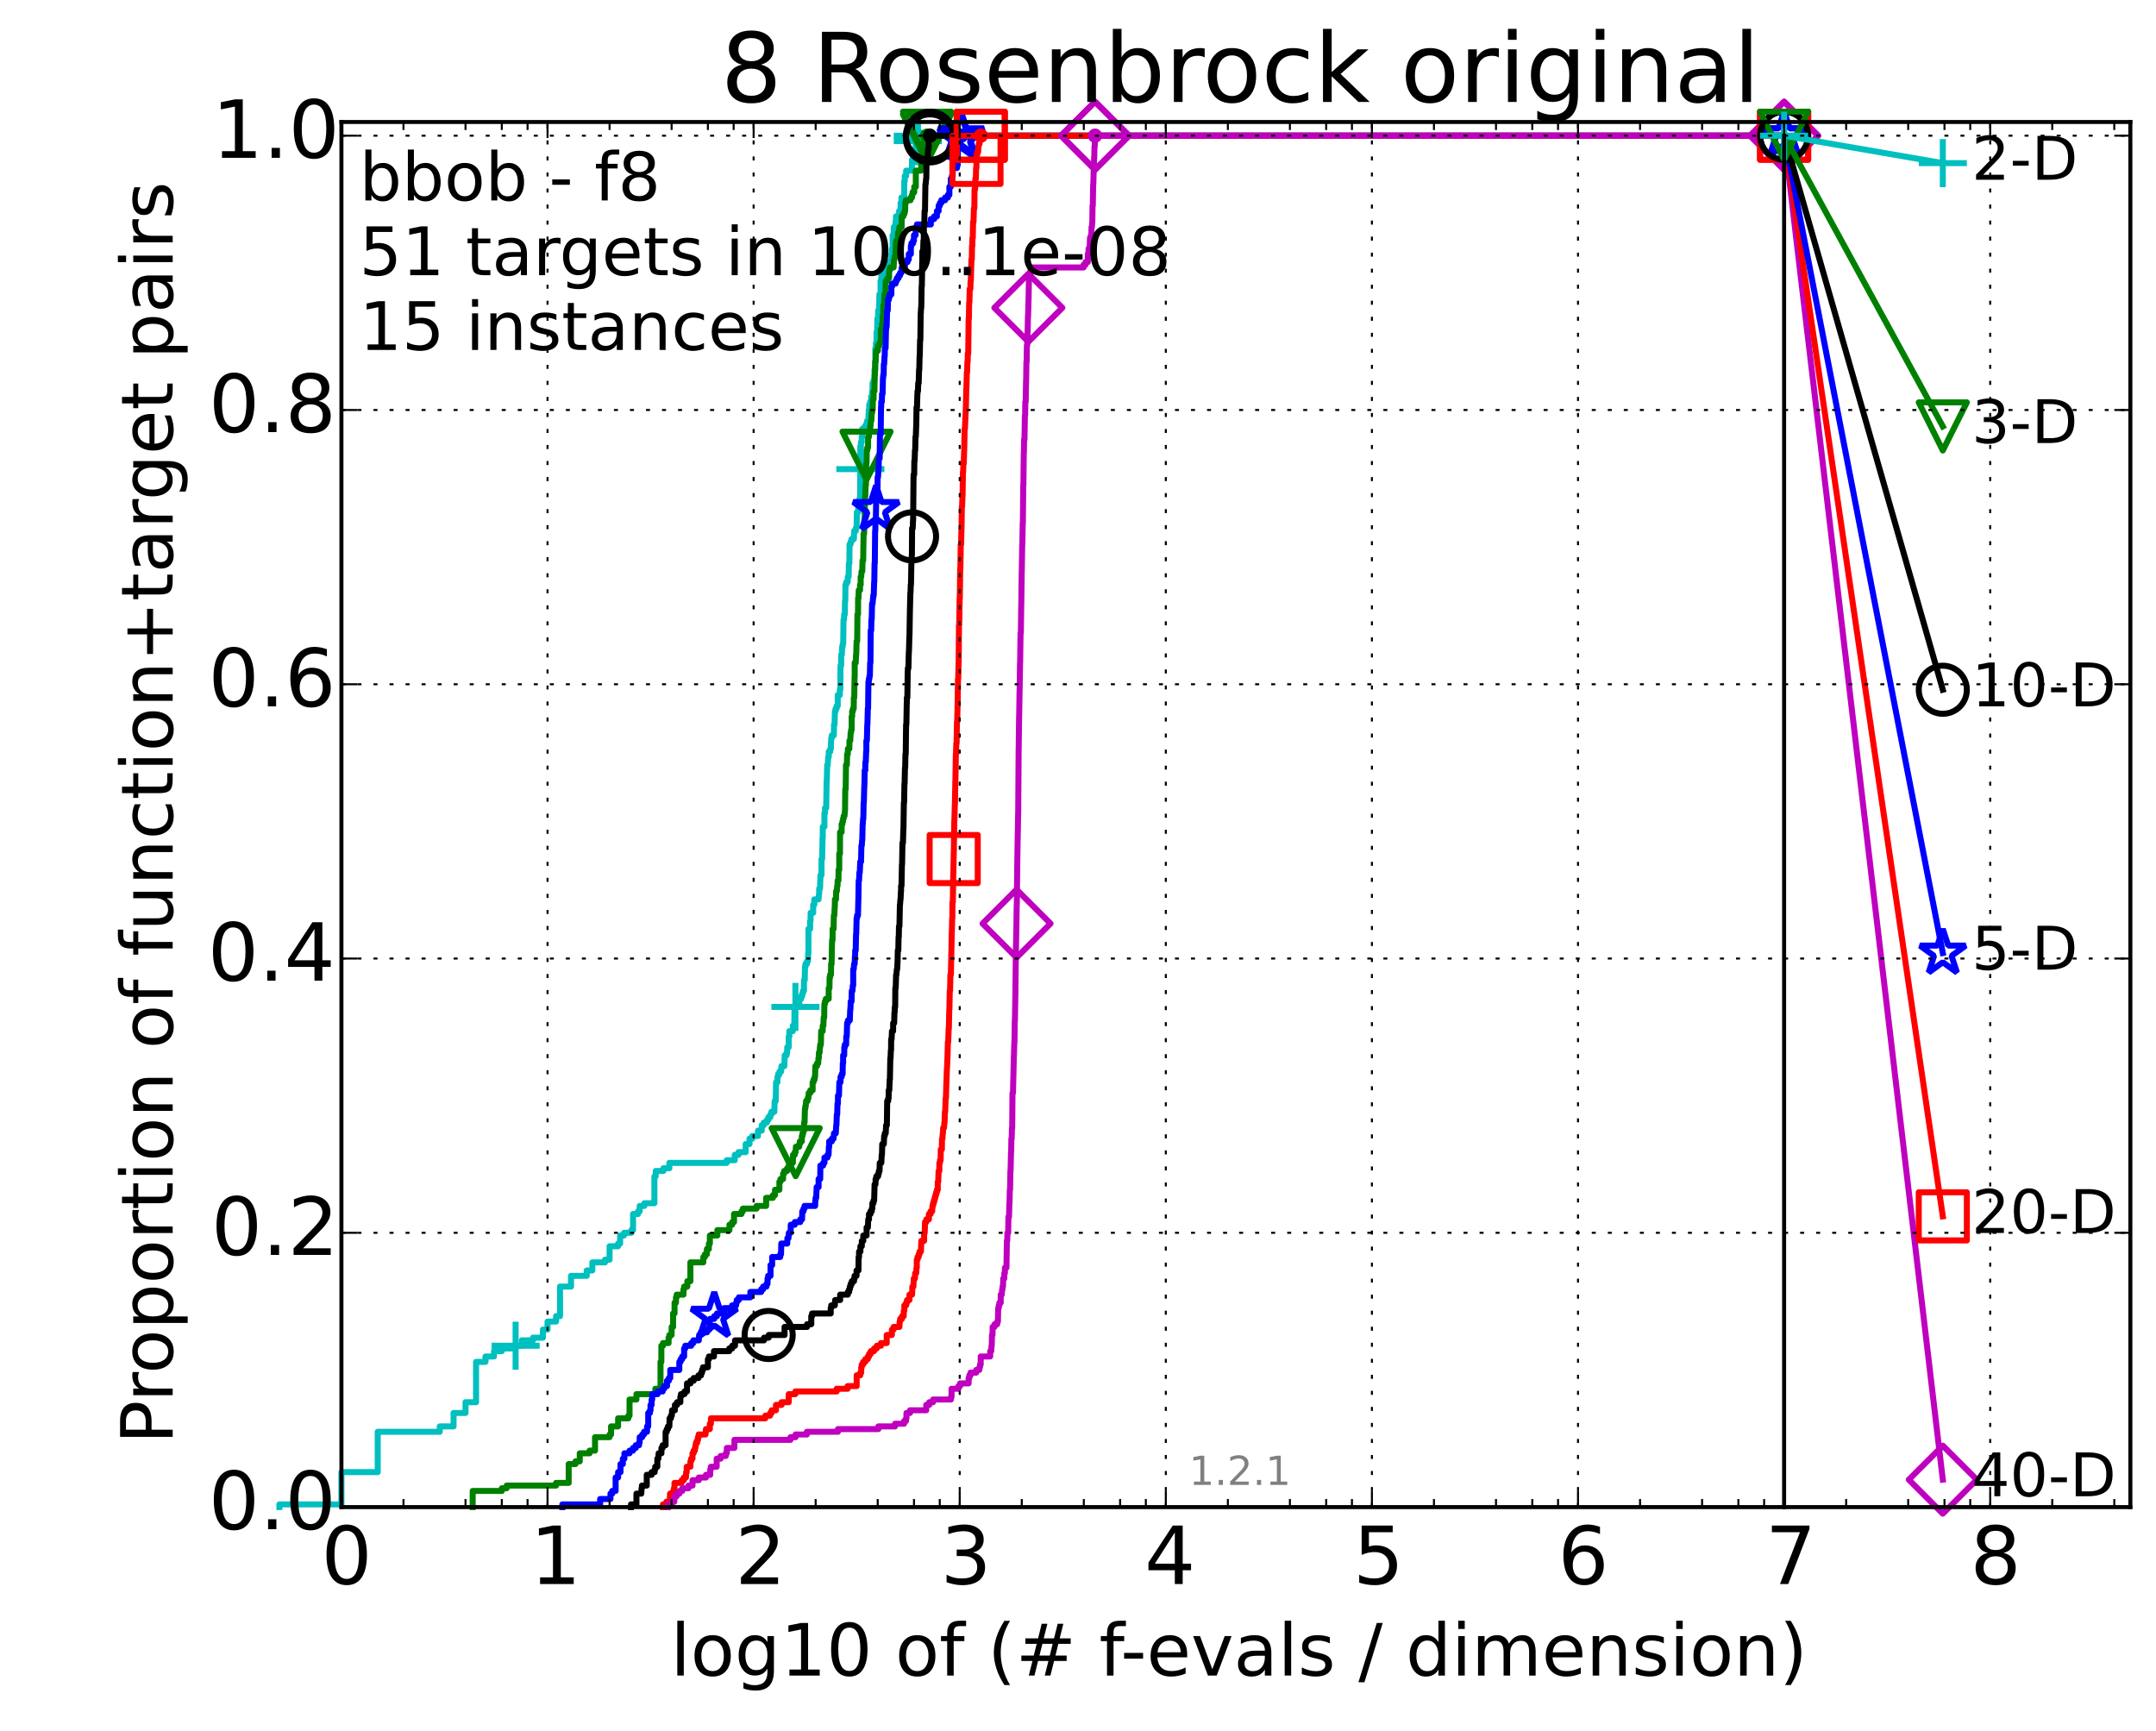 <?xml version="1.0" encoding="utf-8" standalone="no"?>
<!DOCTYPE svg PUBLIC "-//W3C//DTD SVG 1.1//EN"
  "http://www.w3.org/Graphics/SVG/1.1/DTD/svg11.dtd">
<!-- Created with matplotlib (http://matplotlib.org/) -->
<svg height="432pt" version="1.1" viewBox="0 0 538 432" width="538pt" xmlns="http://www.w3.org/2000/svg" xmlns:xlink="http://www.w3.org/1999/xlink">
 <defs>
  <style type="text/css">
*{stroke-linecap:butt;stroke-linejoin:round;}
  </style>
 </defs>
 <g id="figure_1">
  <g id="patch_1">
   <path d="
M0 432.436
L538.8 432.436
L538.8 0
L0 0
z
" style="fill:#ffffff;"/>
  </g>
  <g id="axes_1">
   <g id="patch_2">
    <path d="
M85.2 376.036
L531.6 376.036
L531.6 30.436
L85.2 30.436
z
" style="fill:#ffffff;"/>
   </g>
   <g id="line2d_1">
    <defs>
     <path d="
M0 1.5
C0.398 1.5 0.779 1.342 1.061 1.061
C1.342 0.779 1.5 0.398 1.5 0
C1.5 -0.398 1.342 -0.779 1.061 -1.061
C0.779 -1.342 0.398 -1.5 0 -1.5
C-0.398 -1.5 -0.779 -1.342 -1.061 -1.061
C-1.342 -0.779 -1.5 -0.398 -1.5 0
C-1.5 0.398 -1.342 0.779 -1.061 1.061
C-0.779 1.342 -0.398 1.5 0 1.5
z
" id="m977c291b42" style="stroke:#00bfbf;stroke-width:0.5;"/>
    </defs>
    <g>
     <use style="fill:#00bfbf;stroke:#00bfbf;stroke-width:0.5;" x="229.024" xlink:href="#m977c291b42" y="33.858"/>
     <use style="fill:#00bfbf;stroke:#00bfbf;stroke-width:0.5;" x="229.024" xlink:href="#m977c291b42" y="33.858"/>
    </g>
   </g>
   <g id="line2d_2">
    <path d="
M69.719 376.036
L69.719 375.365
L85.2 375.365
L85.2 367.314
L94.256 367.314
L94.256 357.25
L109.738 357.25
L109.738 355.908
L113.181 355.908
L113.181 352.553
L116.163 352.553
L116.163 349.87
L118.794 349.87
L118.794 339.806
L121.147 339.806
L121.147 338.464
L123.276 338.464
L123.276 337.122
L125.219 337.122
L125.219 336.451
L128.662 336.451
L128.662 335.78
L130.203 335.78
L130.203 334.438
L132.999 334.438
L132.999 333.767
L135.483 333.767
L135.483 331.754
L136.629 331.754
L136.629 329.742
L138.757 329.742
L138.757 328.4
L139.75 328.4
L139.75 321.019
L142.489 321.019
L142.489 318.336
L146.417 318.336
L146.417 316.994
L147.813 316.994
L147.813 314.981
L150.964 314.981
L150.964 314.31
L152.11 314.31
L152.11 310.955
L154.239 310.955
L154.239 310.284
L154.741 310.284
L154.741 308.272
L155.712 308.272
L155.712 307.601
L157.536 307.601
L157.536 306.93
L157.97 306.93
L157.97 302.904
L159.223 302.904
L159.223 302.233
L159.625 302.233
L159.625 300.891
L160.791 300.891
L160.791 300.22
L163.295 300.22
L163.295 293.511
L163.631 293.511
L163.631 292.169
L165.546 292.169
L165.546 291.498
L167.026 291.498
L167.026 290.156
L181.332 290.156
L181.332 289.485
L183.351 289.485
L183.351 288.143
L184.295 288.143
L184.295 287.472
L186.073 287.472
L186.073 285.46
L187.029 285.46
L187.029 284.118
L187.72 284.118
L187.72 283.447
L189.147 283.447
L189.147 282.105
L190.084 282.105
L190.084 280.763
L190.588 280.763
L190.588 280.092
L191.372 280.092
L191.372 279.421
L191.754 279.421
L191.754 278.75
L192.222 278.75
L192.222 278.079
L192.499 278.079
L192.499 277.408
L193.219 277.408
L193.308 274.725
L193.571 274.725
L193.658 270.028
L194.003 270.028
L194.003 268.686
L194.173 268.686
L194.173 268.015
L194.51 268.015
L194.51 267.344
L194.925 267.344
L195.007 266.002
L195.731 266.002
L195.81 263.319
L196.279 263.319
L196.279 262.648
L196.433 262.648
L196.433 261.306
L196.813 261.306
L196.813 258.622
L196.964 258.622
L196.964 257.28
L197.846 257.28
L197.846 255.938
L198.203 255.938
L198.274 251.242
L198.485 251.242
L198.485 250.571
L199.444 250.571
L199.444 249.229
L199.909 249.229
L199.909 248.558
L200.17 248.558
L200.17 247.887
L200.364 247.887
L200.364 247.216
L200.62 247.216
L200.62 244.532
L200.81 244.532
L200.873 241.178
L200.999 241.178
L200.999 240.507
L201.371 240.507
L201.371 239.836
L201.616 239.836
L201.676 237.823
L201.737 237.823
L201.737 231.785
L202.157 231.785
L202.157 229.772
L202.275 229.772
L202.275 227.759
L202.916 227.759
L202.916 225.746
L203.201 225.746
L203.201 224.404
L204.253 224.404
L204.361 223.062
L204.415 223.062
L204.415 221.721
L204.628 221.721
L204.735 218.366
L204.998 218.366
L204.998 214.34
L205.154 214.34
L205.258 208.973
L205.309 208.973
L205.309 206.289
L205.718 206.289
L205.718 202.934
L205.87 202.934
L205.87 201.592
L206.169 201.592
L206.268 194.883
L206.318 194.883
L206.416 190.857
L206.563 190.857
L206.66 188.845
L206.805 188.845
L206.805 187.503
L207.188 187.503
L207.188 186.832
L207.33 186.832
L207.424 184.148
L207.564 184.148
L207.564 183.477
L208.071 183.477
L208.117 180.793
L208.253 180.793
L208.343 177.439
L208.523 177.439
L208.523 176.768
L208.789 176.768
L208.789 176.097
L209.052 176.097
L209.052 173.413
L209.57 173.413
L209.57 172.071
L209.697 172.071
L209.74 166.033
L209.908 166.033
L209.908 163.349
L210.076 163.349
L210.159 161.336
L210.283 161.336
L210.283 160.665
L210.406 160.665
L210.488 154.627
L210.611 154.627
L210.651 153.285
L210.813 153.285
L210.854 149.93
L210.934 149.93
L210.974 145.905
L211.173 145.905
L211.173 145.234
L211.527 145.234
L211.566 143.892
L211.76 143.892
L211.838 140.537
L211.953 140.537
L211.991 135.841
L212.257 135.841
L212.257 135.17
L212.483 135.17
L212.483 134.499
L213.074 134.499
L213.146 132.486
L213.542 132.486
L213.542 131.815
L213.755 131.815
L213.826 127.789
L214.175 127.789
L214.175 126.447
L214.451 126.447
L214.451 124.435
L214.622 124.435
L214.69 117.054
L214.825 117.054
L214.825 110.345
L215.026 110.345
L215.026 109.003
L215.159 109.003
L215.159 106.99
L215.846 106.99
L215.846 106.319
L216.197 106.319
L216.197 105.648
L216.386 105.648
L216.386 104.977
L216.698 104.977
L216.791 102.294
L216.914 102.294
L216.914 100.952
L217.128 100.952
L217.128 100.281
L217.369 100.281
L217.369 98.939
L217.609 98.939
L217.638 97.597
L217.727 97.597
L217.727 95.584
L217.992 95.584
L217.992 94.913
L218.224 94.913
L218.224 92.23
L218.426 92.23
L218.426 86.862
L218.569 86.862
L218.569 85.52
L218.711 85.52
L218.739 82.837
L218.88 82.837
L218.936 79.482
L219.132 79.482
L219.132 77.469
L219.353 77.469
L219.435 73.443
L219.735 73.443
L219.735 70.089
L219.869 70.089
L219.95 68.747
L220.61 68.747
L220.61 68.076
L221.301 68.076
L221.376 66.063
L221.551 66.063
L221.551 65.392
L222.455 65.392
L222.455 63.379
L222.575 63.379
L222.575 62.037
L222.741 62.037
L222.741 58.683
L223.022 58.683
L223.022 56.67
L223.439 56.67
L223.462 55.328
L223.576 55.328
L223.576 53.986
L224.359 53.986
L224.359 52.644
L224.729 52.644
L224.729 50.632
L224.945 50.632
L224.945 49.29
L225.64 49.29
L225.64 45.264
L225.764 45.264
L225.764 43.922
L226.113 43.922
L226.113 42.58
L227.568 42.58
L227.568 39.897
L227.852 39.897
L227.852 38.555
L228.039 38.555
L228.039 37.884
L228.188 37.884
L228.188 37.213
L228.482 37.213
L228.482 35.2
L229.024 35.2
L229.024 33.858
L445.2 33.858
L445.2 33.858" style="fill:none;stroke:#00bfbf;stroke-linecap:square;stroke-width:1.5;"/>
   </g>
   <g id="line2d_3">
    <defs>
     <path d="
M-6 0
L6 0
M0 6
L0 -6" id="m3e4de746de" style="stroke:#00bfbf;stroke-width:1.5;"/>
    </defs>
    <g>
     <use style="fill:none;stroke:#00bfbf;stroke-width:1.5;" x="128.662" xlink:href="#m3e4de746de" y="335.78"/>
     <use style="fill:none;stroke:#00bfbf;stroke-width:1.5;" x="198.485" xlink:href="#m3e4de746de" y="251.242"/>
     <use style="fill:none;stroke:#00bfbf;stroke-width:1.5;" x="214.69" xlink:href="#m3e4de746de" y="117.054"/>
     <use style="fill:none;stroke:#00bfbf;stroke-width:1.5;" x="229.024" xlink:href="#m3e4de746de" y="35.2"/>
     <use style="fill:none;stroke:#00bfbf;stroke-width:1.5;" x="229.024" xlink:href="#m3e4de746de" y="33.858"/>
     <use style="fill:none;stroke:#00bfbf;stroke-width:1.5;" x="445.2" xlink:href="#m3e4de746de" y="33.858"/>
    </g>
   </g>
   <g id="line2d_4"/>
   <g id="line2d_5">
    <defs>
     <path d="
M0 1.5
C0.398 1.5 0.779 1.342 1.061 1.061
C1.342 0.779 1.5 0.398 1.5 0
C1.5 -0.398 1.342 -0.779 1.061 -1.061
C0.779 -1.342 0.398 -1.5 0 -1.5
C-0.398 -1.5 -0.779 -1.342 -1.061 -1.061
C-1.342 -0.779 -1.5 -0.398 -1.5 0
C-1.5 0.398 -1.342 0.779 -1.061 1.061
C-0.779 1.342 -0.398 1.5 0 1.5
z
" id="mb0b177905e" style="stroke:#008000;stroke-width:0.5;"/>
    </defs>
    <g>
     <use style="fill:#008000;stroke:#008000;stroke-width:0.5;" x="231.316" xlink:href="#mb0b177905e" y="33.858"/>
     <use style="fill:#008000;stroke:#008000;stroke-width:0.5;" x="231.316" xlink:href="#mb0b177905e" y="33.858"/>
    </g>
   </g>
   <g id="line2d_6">
    <path d="
M117.951 376.036
L117.951 372.011
L125.219 372.011
L125.219 371.34
L126.427 371.34
L126.427 370.669
L138.757 370.669
L138.757 369.998
L141.908 369.998
L141.908 365.301
L143.606 365.301
L143.606 364.63
L144.669 364.63
L144.669 362.617
L147.126 362.617
L147.126 361.947
L148.48 361.947
L148.48 358.592
L152.11 358.592
L152.11 357.921
L152.479 357.921
L152.479 355.908
L154.239 355.908
L154.239 353.895
L156.794 353.895
L156.794 353.224
L157.094 353.224
L157.094 349.199
L158.813 349.199
L158.813 347.857
L163.519 347.857
L163.519 346.515
L164.821 346.515
L164.821 339.806
L165.031 339.806
L165.031 335.78
L165.444 335.78
L165.444 335.109
L166.834 335.109
L166.834 333.767
L167.026 333.767
L167.026 333.096
L167.592 333.096
L167.592 331.083
L167.961 331.083
L167.961 327.729
L168.324 327.729
L168.324 325.045
L168.681 325.045
L168.681 323.703
L168.858 323.703
L168.858 323.032
L170.551 323.032
L170.551 321.69
L170.713 321.69
L170.713 321.019
L171.508 321.019
L171.508 319.677
L172.276 319.677
L172.276 314.981
L175.502 314.981
L175.502 313.639
L175.891 313.639
L175.891 312.968
L176.398 312.968
L176.398 311.626
L176.895 311.626
L176.895 310.284
L177.139 310.284
L177.139 308.272
L179.001 308.272
L179.001 306.93
L182.025 306.93
L182.025 305.588
L182.698 305.588
L182.698 304.917
L183.166 304.917
L183.166 302.904
L185.032 302.904
L185.032 302.233
L185.371 302.233
L185.371 301.562
L188.79 301.562
L188.79 300.891
L191.179 300.891
L191.179 298.878
L192.862 298.878
L192.862 298.207
L193.396 298.207
L193.396 296.866
L194.483 296.866
L194.483 294.853
L194.76 294.853
L194.76 294.182
L195.412 294.182
L195.412 292.84
L195.678 292.84
L195.678 292.169
L196.407 292.169
L196.407 291.498
L196.813 291.498
L196.813 290.827
L197.014 290.827
L197.014 290.156
L197.846 290.156
L197.894 288.143
L198.321 288.143
L198.321 287.472
L198.555 287.472
L198.601 286.131
L199.422 286.131
L199.422 285.46
L199.6 285.46
L199.6 284.789
L200.083 284.789
L200.083 283.447
L200.256 283.447
L200.256 282.776
L200.428 282.776
L200.428 282.105
L200.641 282.105
L200.641 280.092
L200.768 280.092
L200.852 276.737
L200.936 276.737
L200.936 276.067
L201.061 276.067
L201.144 274.725
L201.514 274.725
L201.514 274.054
L201.717 274.054
L201.797 272.712
L202.196 272.712
L202.196 272.041
L202.781 272.041
L202.781 270.028
L203.011 270.028
L203.011 269.357
L203.277 269.357
L203.277 268.686
L203.389 268.686
L203.464 266.002
L203.871 266.002
L203.871 265.332
L204.163 265.332
L204.235 263.99
L204.343 263.99
L204.343 262.648
L204.522 262.648
L204.593 261.306
L204.664 261.306
L204.664 260.635
L204.84 260.635
L204.91 257.28
L205.292 257.28
L205.292 255.938
L205.463 255.938
L205.532 253.926
L205.667 253.926
L205.701 250.571
L205.836 250.571
L205.836 249.9
L206.07 249.9
L206.07 249.229
L206.789 249.229
L206.789 246.545
L206.982 246.545
L207.014 243.862
L207.141 243.862
L207.141 243.191
L207.361 243.191
L207.393 240.507
L207.518 240.507
L207.611 235.139
L207.642 235.139
L207.642 234.468
L207.765 234.468
L207.765 231.785
L208.011 231.785
L208.071 228.43
L208.193 228.43
L208.283 226.417
L208.313 226.417
L208.343 224.404
L208.612 224.404
L208.641 222.392
L208.818 222.392
L208.906 221.05
L208.994 221.05
L209.023 219.708
L209.226 219.708
L209.255 217.024
L209.427 217.024
L209.427 212.998
L209.598 212.998
L209.627 207.631
L210.02 207.631
L210.02 205.618
L210.214 205.618
L210.214 204.947
L210.379 204.947
L210.379 204.276
L210.516 204.276
L210.516 203.605
L210.732 203.605
L210.84 202.263
L210.867 202.263
L210.92 196.896
L211.027 196.896
L211.107 190.857
L211.318 190.857
L211.397 188.174
L211.553 188.174
L211.579 186.832
L211.94 186.832
L211.966 184.819
L212.169 184.819
L212.27 182.806
L212.37 182.806
L212.37 182.135
L212.52 182.135
L212.52 178.781
L212.644 178.781
L212.644 177.439
L212.842 177.439
L212.842 176.768
L213.037 176.768
L213.061 174.084
L213.158 174.084
L213.255 168.717
L213.279 168.717
L213.279 165.362
L213.542 165.362
L213.614 163.349
L213.661 163.349
L213.755 159.994
L213.896 159.994
L213.966 153.285
L214.106 153.285
L214.129 149.259
L214.222 149.259
L214.291 147.247
L214.61 147.247
L214.61 145.905
L214.769 145.905
L214.769 143.892
L214.903 143.892
L214.993 142.55
L215.17 142.55
L215.237 139.866
L215.39 139.866
L215.5 133.157
L215.63 133.157
L215.673 129.802
L215.76 129.802
L215.867 123.764
L215.931 123.764
L215.995 121.08
L216.08 121.08
L216.123 115.712
L216.228 115.712
L216.292 112.358
L216.417 112.358
L216.417 111.687
L216.605 111.687
L216.626 109.003
L216.832 109.003
L216.832 107.661
L217.097 107.661
L217.178 106.319
L217.218 106.319
L217.319 104.977
L217.439 104.977
L217.519 102.965
L217.638 102.965
L217.638 102.294
L217.776 102.294
L217.816 99.61
L217.992 99.61
L217.992 97.597
L218.205 97.597
L218.263 93.572
L218.321 93.572
L218.397 90.217
L218.512 90.217
L218.588 87.533
L219.076 87.533
L219.076 86.191
L219.463 86.191
L219.463 85.52
L219.789 85.52
L219.789 82.165
L220.092 82.165
L220.092 80.824
L220.251 80.824
L220.251 78.811
L220.392 78.811
L220.427 76.127
L220.618 76.127
L220.687 73.443
L220.928 73.443
L221.03 70.089
L221.452 70.089
L221.452 69.418
L221.849 69.418
L221.898 67.405
L222.077 67.405
L222.077 66.734
L222.984 66.734
L223.092 64.721
L223.216 64.721
L223.216 64.05
L223.446 64.05
L223.538 60.696
L223.614 60.696
L223.614 60.025
L224.004 60.025
L224.108 58.012
L224.344 58.012
L224.417 56.67
L224.994 56.67
L225.009 53.986
L225.432 53.986
L225.432 53.315
L225.737 53.315
L225.737 52.644
L225.861 52.644
L225.902 50.632
L226.038 50.632
L226.038 49.961
L227.203 49.961
L227.203 49.29
L227.574 49.29
L227.574 48.619
L227.714 48.619
L227.714 47.948
L228.138 47.948
L228.138 46.606
L228.531 46.606
L228.531 42.58
L229.841 42.58
L229.921 40.567
L230.183 40.567
L230.25 38.555
L230.485 38.555
L230.485 35.871
L230.608 35.871
L230.608 35.2
L230.959 35.2
L230.959 34.529
L231.316 34.529
L231.316 33.858
L445.2 33.858
L445.2 33.858" style="fill:none;stroke:#008000;stroke-linecap:square;stroke-width:1.5;"/>
   </g>
   <g id="line2d_7">
    <defs>
     <path d="
M-7.34788e-16 6
L6 -6
L-6 -6
z
" id="m397e16cd68" style="stroke:#008000;stroke-linejoin:miter;stroke-width:1.5;"/>
    </defs>
    <g>
     <use style="fill:none;stroke:#008000;stroke-linejoin:miter;stroke-width:1.5;" x="198.555" xlink:href="#m397e16cd68" y="287.472"/>
     <use style="fill:none;stroke:#008000;stroke-linejoin:miter;stroke-width:1.5;" x="216.228" xlink:href="#m397e16cd68" y="113.7"/>
     <use style="fill:none;stroke:#008000;stroke-linejoin:miter;stroke-width:1.5;" x="231.316" xlink:href="#m397e16cd68" y="34.529"/>
     <use style="fill:none;stroke:#008000;stroke-linejoin:miter;stroke-width:1.5;" x="231.316" xlink:href="#m397e16cd68" y="33.858"/>
     <use style="fill:none;stroke:#008000;stroke-linejoin:miter;stroke-width:1.5;" x="445.2" xlink:href="#m397e16cd68" y="33.858"/>
    </g>
   </g>
   <g id="line2d_8"/>
   <g id="line2d_9">
    <defs>
     <path d="
M0 1.5
C0.398 1.5 0.779 1.342 1.061 1.061
C1.342 0.779 1.5 0.398 1.5 0
C1.5 -0.398 1.342 -0.779 1.061 -1.061
C0.779 -1.342 0.398 -1.5 0 -1.5
C-0.398 -1.5 -0.779 -1.342 -1.061 -1.061
C-1.342 -0.779 -1.5 -0.398 -1.5 0
C-1.5 0.398 -1.342 0.779 -1.061 1.061
C-0.779 1.342 -0.398 1.5 0 1.5
z
" id="m76a7ce5b4a" style="stroke:#0000ff;stroke-width:0.5;"/>
    </defs>
    <g>
     <use style="fill:#0000ff;stroke:#0000ff;stroke-width:0.5;" x="239.831" xlink:href="#m76a7ce5b4a" y="33.858"/>
     <use style="fill:#0000ff;stroke:#0000ff;stroke-width:0.5;" x="239.831" xlink:href="#m76a7ce5b4a" y="33.858"/>
    </g>
   </g>
   <g id="line2d_10">
    <path d="
M140.325 376.036
L140.325 375.365
L149.757 375.365
L149.757 374.023
L152.332 374.023
L152.332 372.682
L152.77 372.682
L152.77 372.011
L153.621 372.011
L153.621 368.656
L154.239 368.656
L154.239 367.314
L154.84 367.314
L154.84 365.301
L155.425 365.301
L155.425 363.959
L155.807 363.959
L155.807 362.617
L157.094 362.617
L157.094 361.947
L157.97 361.947
L157.97 361.276
L158.647 361.276
L158.647 360.605
L159.465 360.605
L159.465 359.934
L159.625 359.934
L159.625 358.592
L160.254 358.592
L160.254 357.921
L160.715 357.921
L160.715 357.25
L161.462 357.25
L161.462 355.908
L161.754 355.908
L161.754 352.553
L162.185 352.553
L162.185 351.882
L162.327 351.882
L162.327 350.541
L162.608 350.541
L162.608 349.199
L162.747 349.199
L162.747 347.857
L164.093 347.857
L164.093 347.186
L165.362 347.186
L165.362 346.515
L165.729 346.515
L165.729 345.844
L166.446 345.844
L166.446 344.502
L166.911 344.502
L166.911 343.831
L167.254 343.831
L167.254 341.818
L169.516 341.818
L169.516 339.806
L169.822 339.806
L169.822 339.135
L170.222 339.135
L170.222 338.464
L170.713 338.464
L170.713 336.451
L171.003 336.451
L171.003 335.78
L172.486 335.78
L172.486 335.109
L173.018 335.109
L173.018 334.438
L174.377 334.438
L174.459 333.096
L174.866 333.096
L174.866 332.425
L176.423 332.425
L176.423 331.754
L177.017 331.754
L177.09 329.742
L177.163 329.742
L177.163 329.071
L178.228 329.071
L178.228 328.4
L178.912 328.4
L178.912 327.729
L180.72 327.729
L180.72 326.387
L182.679 326.387
L182.679 325.716
L183.679 325.716
L183.679 325.045
L183.842 325.045
L183.842 324.374
L184.375 324.374
L184.375 323.703
L187.238 323.703
L187.238 322.361
L189.941 322.361
L189.941 321.69
L190.428 321.69
L190.428 321.019
L191.256 321.019
L191.256 320.348
L191.526 320.348
L191.526 319.007
L191.678 319.007
L191.678 318.336
L192.278 318.336
L192.278 315.652
L192.681 315.652
L192.681 313.639
L194.694 313.639
L194.694 312.968
L194.892 312.968
L194.958 310.284
L196.448 310.284
L196.479 308.942
L196.753 308.942
L196.844 307.601
L197.291 307.601
L197.321 305.588
L198.33 305.588
L198.33 304.917
L199.698 304.917
L199.698 304.246
L200.144 304.246
L200.196 302.233
L200.505 302.233
L200.505 301.562
L200.76 301.562
L200.76 300.891
L203.404 300.891
L203.449 299.549
L203.516 299.549
L203.516 298.878
L203.672 298.878
L203.783 296.195
L204.264 296.195
L204.264 294.182
L204.671 294.182
L204.713 290.827
L205.402 290.827
L205.402 290.156
L205.728 290.156
L205.728 288.814
L206.485 288.814
L206.485 288.143
L206.757 288.143
L206.834 286.131
L206.911 286.131
L206.911 284.789
L207.574 284.789
L207.574 284.118
L207.998 284.118
L208.108 282.776
L208.558 282.776
L208.665 280.763
L208.718 280.763
L208.824 278.079
L208.912 278.079
L208.982 275.396
L209.087 275.396
L209.105 273.383
L209.347 273.383
L209.45 270.028
L209.74 270.028
L209.74 268.686
L210.025 268.686
L210.025 268.015
L210.258 268.015
L210.308 265.332
L210.39 265.332
L210.39 263.319
L210.651 263.319
L210.684 261.306
L210.813 261.306
L210.813 260.635
L211.149 260.635
L211.165 258.622
L211.292 258.622
L211.386 255.267
L211.59 255.267
L211.59 254.597
L212.052 254.597
L212.159 251.913
L212.204 251.913
L212.28 249.9
L212.49 249.9
L212.55 247.216
L212.728 247.216
L212.802 245.874
L212.905 245.874
L212.905 241.849
L213.037 241.849
L213.125 240.507
L213.269 240.507
L213.342 238.494
L213.385 238.494
L213.399 237.152
L213.528 237.152
L213.614 233.127
L213.656 233.127
L213.755 229.101
L213.868 229.101
L213.868 228.43
L214.092 228.43
L214.189 224.404
L214.203 224.404
L214.272 219.708
L214.369 219.708
L214.451 217.695
L214.547 217.695
L214.656 215.011
L214.859 215.011
L214.953 210.986
L215.046 210.986
L215.126 209.644
L215.166 209.644
L215.259 205.618
L215.298 205.618
L215.364 204.276
L215.43 204.276
L215.508 200.251
L215.56 200.251
L215.665 196.225
L215.69 196.225
L215.781 192.199
L215.923 192.199
L215.935 190.187
L216.038 190.187
L216.14 187.503
L216.19 187.503
L216.19 184.819
L216.317 184.819
L216.417 180.793
L216.455 180.793
L216.555 176.768
L216.617 176.768
L216.704 170.058
L216.815 170.058
L216.815 169.387
L216.938 169.387
L216.938 168.717
L217.061 168.717
L217.134 165.362
L217.206 165.362
L217.279 157.311
L217.399 157.311
L217.447 154.627
L217.519 154.627
L217.614 150.601
L217.745 150.601
L217.851 149.259
L217.898 149.259
L217.898 148.588
L218.027 148.588
L218.132 145.234
L218.167 145.234
L218.236 140.537
L218.294 140.537
L218.374 132.486
L218.42 132.486
L218.455 130.473
L218.535 130.473
L218.637 125.106
L218.671 125.106
L218.773 123.093
L218.784 123.093
L218.807 121.751
L218.976 121.751
L218.998 119.067
L219.098 119.067
L219.209 117.054
L219.231 117.054
L219.32 114.371
L219.506 114.371
L219.583 108.332
L219.767 108.332
L219.842 101.623
L219.885 101.623
L219.885 100.281
L220.057 100.281
L220.099 98.268
L220.237 98.268
L220.332 94.242
L220.385 94.242
L220.385 93.572
L220.511 93.572
L220.542 90.888
L220.625 90.888
L220.729 88.875
L220.77 88.875
L220.811 86.862
L220.986 86.862
L221.088 82.165
L221.139 82.165
L221.139 81.495
L221.25 81.495
L221.361 77.469
L221.522 77.469
L221.591 74.785
L221.789 74.785
L221.789 74.114
L221.996 74.114
L221.996 73.443
L222.431 73.443
L222.431 71.43
L222.632 71.43
L222.632 70.76
L223.489 70.76
L223.489 70.089
L223.771 70.089
L223.771 69.418
L224.209 69.418
L224.209 68.747
L224.595 68.747
L224.595 68.076
L224.932 68.076
L225.026 66.734
L225.789 66.734
L225.847 65.392
L226.463 65.392
L226.463 64.721
L226.773 64.721
L226.773 63.379
L227.288 63.379
L227.288 61.367
L227.434 61.367
L227.434 60.696
L227.859 60.696
L227.859 60.025
L228.069 60.025
L228.069 58.683
L228.475 58.683
L228.511 56.67
L228.809 56.67
L228.809 55.999
L232.278 55.999
L232.278 54.657
L233.108 54.657
L233.108 53.986
L233.798 53.986
L233.798 52.644
L234.226 52.644
L234.226 51.302
L234.535 51.302
L234.535 50.632
L234.9 50.632
L234.9 49.961
L235.83 49.961
L235.83 49.29
L236.529 49.29
L236.529 48.619
L236.903 48.619
L236.903 46.606
L237.251 46.606
L237.251 44.593
L237.526 44.593
L237.526 43.922
L237.73 43.922
L237.73 41.909
L238.805 41.909
L238.805 41.238
L238.975 41.238
L239.062 36.542
L239.13 36.542
L239.13 35.871
L239.445 35.871
L239.445 35.2
L239.77 35.2
L239.831 33.858
L445.2 33.858
L445.2 33.858" style="fill:none;stroke:#0000ff;stroke-linecap:square;stroke-width:1.5;"/>
   </g>
   <g id="line2d_11">
    <defs>
     <path d="
M3.67394e-16 -6
L-1.347 -1.854
L-5.706 -1.854
L-2.18 0.708
L-3.527 4.854
L-4.20996e-16 2.292
L3.527 4.854
L2.18 0.708
L5.706 -1.854
L1.347 -1.854
z
" id="m0933169453" style="stroke:#0000ff;stroke-linejoin:bevel;stroke-width:1.5;"/>
    </defs>
    <g>
     <use style="fill:none;stroke:#0000ff;stroke-linejoin:bevel;stroke-width:1.5;" x="178.228" xlink:href="#m0933169453" y="328.4"/>
     <use style="fill:none;stroke:#0000ff;stroke-linejoin:bevel;stroke-width:1.5;" x="218.626" xlink:href="#m0933169453" y="127.118"/>
     <use style="fill:none;stroke:#0000ff;stroke-linejoin:bevel;stroke-width:1.5;" x="239.831" xlink:href="#m0933169453" y="34.529"/>
     <use style="fill:none;stroke:#0000ff;stroke-linejoin:bevel;stroke-width:1.5;" x="239.831" xlink:href="#m0933169453" y="33.858"/>
     <use style="fill:none;stroke:#0000ff;stroke-linejoin:bevel;stroke-width:1.5;" x="445.2" xlink:href="#m0933169453" y="33.858"/>
    </g>
   </g>
   <g id="line2d_12"/>
   <g id="line2d_13">
    <defs>
     <path d="
M0 1.5
C0.398 1.5 0.779 1.342 1.061 1.061
C1.342 0.779 1.5 0.398 1.5 0
C1.5 -0.398 1.342 -0.779 1.061 -1.061
C0.779 -1.342 0.398 -1.5 0 -1.5
C-0.398 -1.5 -0.779 -1.342 -1.061 -1.061
C-1.342 -0.779 -1.5 -0.398 -1.5 0
C-1.5 0.398 -1.342 0.779 -1.061 1.061
C-0.779 1.342 -0.398 1.5 0 1.5
z
" id="m66763a63fb" style="stroke:#000000;stroke-width:0.5;"/>
    </defs>
    <g>
     <use style="stroke:#000000;stroke-width:0.5;" x="232.055" xlink:href="#m66763a63fb" y="33.858"/>
     <use style="stroke:#000000;stroke-width:0.5;" x="232.055" xlink:href="#m66763a63fb" y="33.858"/>
    </g>
   </g>
   <g id="line2d_14">
    <path d="
M157.449 376.036
L157.449 375.365
L158.813 375.365
L158.813 372.682
L160.021 372.682
L160.099 371.34
L160.177 371.34
L160.177 370.669
L161.388 370.669
L161.388 367.985
L162.608 367.985
L162.608 367.314
L163.363 367.314
L163.363 366.643
L163.497 366.643
L163.497 365.972
L164.027 365.972
L164.027 363.959
L164.288 363.959
L164.352 362.617
L165.052 362.617
L165.052 361.276
L165.362 361.276
L165.362 360.605
L166.091 360.605
L166.091 357.25
L166.387 357.25
L166.387 356.579
L166.68 356.579
L166.68 355.908
L167.026 355.908
L167.083 353.895
L167.424 353.895
L167.424 353.224
L167.647 353.224
L167.703 351.882
L168.414 351.882
L168.414 350.541
L168.946 350.541
L168.946 349.87
L169.771 349.87
L169.771 348.528
L169.923 348.528
L169.923 347.857
L170.81 347.857
L170.81 347.186
L171.43 347.186
L171.43 345.173
L172.306 345.173
L172.306 344.502
L173.105 344.502
L173.105 343.831
L174.295 343.831
L174.295 343.16
L174.947 343.16
L174.947 342.489
L175.186 342.489
L175.186 341.818
L175.424 341.818
L175.424 341.147
L176.648 341.147
L176.648 339.135
L176.907 339.135
L176.907 338.464
L178.159 338.464
L178.159 337.122
L181.986 337.122
L181.986 336.451
L182.707 336.451
L182.707 335.78
L183.406 335.78
L183.406 334.438
L190.648 334.438
L190.648 333.767
L191.811 333.767
L191.811 333.096
L195.779 333.096
L195.779 331.083
L201.383 331.083
L201.383 330.412
L202.44 330.412
L202.44 328.4
L202.639 328.4
L202.639 327.729
L207.292 327.729
L207.292 326.387
L207.415 326.387
L207.415 325.716
L208.316 325.716
L208.397 324.374
L209.646 324.374
L209.646 323.032
L211.559 323.032
L211.559 322.361
L211.884 322.361
L211.884 321.69
L212.067 321.69
L212.067 321.019
L212.265 321.019
L212.265 320.348
L212.558 320.348
L212.558 319.677
L213.11 319.677
L213.11 319.007
L213.241 319.007
L213.241 318.336
L213.734 318.336
L213.734 316.994
L214.217 316.994
L214.259 313.639
L214.362 313.639
L214.362 312.297
L214.696 312.297
L214.696 310.955
L215.053 310.955
L215.053 309.613
L215.417 309.613
L215.417 308.272
L216.247 308.272
L216.247 306.259
L216.567 306.259
L216.661 304.246
L216.846 304.246
L216.846 302.904
L217.225 302.904
L217.225 302.233
L217.537 302.233
L217.537 301.562
L217.68 301.562
L217.68 300.22
L217.957 300.22
L217.957 299.549
L218.132 299.549
L218.242 295.524
L218.46 295.524
L218.495 294.182
L218.671 294.182
L218.671 293.511
L219.121 293.511
L219.121 292.84
L219.303 292.84
L219.303 292.169
L219.479 292.169
L219.534 290.156
L219.918 290.156
L220.019 288.143
L220.083 288.143
L220.152 285.46
L220.542 285.46
L220.625 283.447
L220.78 283.447
L220.78 282.776
L221.017 282.776
L221.113 280.763
L221.306 280.763
L221.386 274.725
L221.631 274.725
L221.631 274.054
L221.745 274.054
L221.76 272.041
L221.908 272.041
L222.01 269.357
L222.064 269.357
L222.166 263.99
L222.229 263.99
L222.306 261.977
L222.359 261.977
L222.374 259.293
L222.484 259.293
L222.579 257.28
L222.859 257.28
L222.877 255.267
L223.13 255.267
L223.195 252.584
L223.255 252.584
L223.292 251.242
L223.379 251.242
L223.416 246.545
L223.507 246.545
L223.612 243.191
L223.689 243.191
L223.798 241.849
L223.87 241.849
L223.973 239.836
L223.982 239.836
L224.031 237.152
L224.164 237.152
L224.226 233.797
L224.279 233.797
L224.328 231.114
L224.446 231.114
L224.556 225.746
L224.591 225.746
L224.686 224.404
L224.721 224.404
L224.816 222.392
L224.841 222.392
L224.85 221.05
L224.957 221.05
L225.064 215.682
L225.102 215.682
L225.196 210.315
L225.318 210.315
L225.415 206.96
L225.444 206.96
L225.549 200.251
L225.607 200.251
L225.69 195.554
L225.736 195.554
L225.822 191.528
L225.88 191.528
L225.941 188.174
L226.011 188.174
L226.104 180.793
L226.169 180.793
L226.267 175.426
L226.295 175.426
L226.295 174.084
L226.415 174.084
L226.511 167.375
L226.547 167.375
L226.547 166.704
L226.682 166.704
L226.781 162.678
L226.817 162.678
L226.927 158.652
L226.95 158.652
L227.06 151.943
L227.067 151.943
L227.165 147.917
L227.207 147.917
L227.269 145.905
L227.323 145.905
L227.423 140.537
L227.434 140.537
L227.522 138.524
L227.549 138.524
L227.602 131.815
L227.746 131.815
L227.837 129.802
L227.859 129.802
L227.961 119.067
L227.983 119.067
L227.983 118.396
L228.121 118.396
L228.158 115.041
L228.232 115.041
L228.317 112.358
L228.38 112.358
L228.442 109.003
L228.526 109.003
L228.624 106.319
L228.639 106.319
L228.708 101.623
L228.823 101.623
L228.917 98.268
L228.952 98.268
L228.952 97.597
L229.067 97.597
L229.124 95.584
L229.244 95.584
L229.343 92.23
L229.395 92.23
L229.469 88.875
L229.511 88.875
L229.594 84.849
L229.66 84.849
L229.75 78.14
L229.775 78.14
L229.84 76.798
L229.888 76.798
L229.984 71.43
L230.032 71.43
L230.131 65.392
L230.158 65.392
L230.158 62.708
L230.347 62.708
L230.437 60.025
L230.518 60.025
L230.541 55.999
L230.647 55.999
L230.717 52.644
L230.819 52.644
L230.921 45.935
L230.987 45.935
L231.094 44.593
L231.14 44.593
L231.201 40.567
L231.34 40.567
L231.34 39.225
L231.497 39.225
L231.57 37.213
L231.713 37.213
L231.792 34.529
L232.055 34.529
L232.055 33.858
L445.2 33.858
L445.2 33.858" style="fill:none;stroke:#000000;stroke-linecap:square;stroke-width:1.5;"/>
   </g>
   <g id="line2d_15">
    <defs>
     <path d="
M0 6
C1.591 6 3.117 5.368 4.243 4.243
C5.368 3.117 6 1.591 6 0
C6 -1.591 5.368 -3.117 4.243 -4.243
C3.117 -5.368 1.591 -6 0 -6
C-1.591 -6 -3.117 -5.368 -4.243 -4.243
C-5.368 -3.117 -6 -1.591 -6 0
C-6 1.591 -5.368 3.117 -4.243 4.243
C-3.117 5.368 -1.591 6 0 6
z
" id="ma42492ef9b" style="stroke:#000000;stroke-width:1.5;"/>
    </defs>
    <g>
     <use style="fill:none;stroke:#000000;stroke-width:1.5;" x="191.811" xlink:href="#ma42492ef9b" y="333.096"/>
     <use style="fill:none;stroke:#000000;stroke-width:1.5;" x="227.587" xlink:href="#ma42492ef9b" y="133.828"/>
     <use style="fill:none;stroke:#000000;stroke-width:1.5;" x="232.055" xlink:href="#ma42492ef9b" y="34.529"/>
     <use style="fill:none;stroke:#000000;stroke-width:1.5;" x="232.055" xlink:href="#ma42492ef9b" y="33.858"/>
     <use style="fill:none;stroke:#000000;stroke-width:1.5;" x="445.2" xlink:href="#ma42492ef9b" y="33.858"/>
    </g>
   </g>
   <g id="line2d_16"/>
   <g id="line2d_17">
    <defs>
     <path d="
M0 1.5
C0.398 1.5 0.779 1.342 1.061 1.061
C1.342 0.779 1.5 0.398 1.5 0
C1.5 -0.398 1.342 -0.779 1.061 -1.061
C0.779 -1.342 0.398 -1.5 0 -1.5
C-0.398 -1.5 -0.779 -1.342 -1.061 -1.061
C-1.342 -0.779 -1.5 -0.398 -1.5 0
C-1.5 0.398 -1.342 0.779 -1.061 1.061
C-0.779 1.342 -0.398 1.5 0 1.5
z
" id="ma07bdd5909" style="stroke:#ff0000;stroke-width:0.5;"/>
    </defs>
    <g>
     <use style="fill:#ff0000;stroke:#ff0000;stroke-width:0.5;" x="244.737" xlink:href="#ma07bdd5909" y="33.858"/>
     <use style="fill:#ff0000;stroke:#ff0000;stroke-width:0.5;" x="244.737" xlink:href="#ma07bdd5909" y="33.858"/>
    </g>
   </g>
   <g id="line2d_18">
    <path d="
M165.424 376.036
L165.424 375.365
L166.299 375.365
L166.299 374.694
L167.14 374.694
L167.197 372.682
L167.979 372.682
L167.979 372.011
L168.17 372.011
L168.17 371.34
L168.306 371.34
L168.306 369.998
L170.098 369.998
L170.098 369.327
L170.64 369.327
L170.64 368.656
L171.17 368.656
L171.217 367.314
L171.359 367.314
L171.359 365.972
L172.283 365.972
L172.283 364.63
L172.464 364.63
L172.464 363.959
L172.798 363.959
L172.798 362.617
L173.083 362.617
L173.083 361.947
L173.409 361.947
L173.409 361.276
L173.537 361.276
L173.537 360.605
L173.665 360.605
L173.665 359.934
L174.003 359.934
L174.003 359.263
L174.17 359.263
L174.17 358.592
L174.336 358.592
L174.336 357.921
L176.063 357.921
L176.159 356.579
L177.127 356.579
L177.127 355.237
L177.398 355.237
L177.398 353.895
L190.984 353.895
L190.984 353.224
L192.176 353.224
L192.176 352.553
L192.553 352.553
L192.553 351.882
L193.632 351.882
L193.632 350.541
L195.031 350.541
L195.031 349.87
L196.821 349.87
L196.821 347.857
L198.471 347.857
L198.471 347.186
L208.78 347.186
L208.78 346.515
L211.516 346.515
L211.516 345.844
L213.769 345.844
L213.769 343.16
L214.666 343.16
L214.666 342.489
L214.909 342.489
L214.909 341.147
L215.029 341.147
L215.029 340.477
L215.377 340.477
L215.377 339.806
L215.919 339.806
L215.919 339.135
L216.543 339.135
L216.543 338.464
L216.871 338.464
L216.871 337.793
L217.297 337.793
L217.297 337.122
L218.117 337.122
L218.117 336.451
L218.796 336.451
L218.796 335.78
L219.824 335.78
L219.824 335.109
L221.273 335.109
L221.273 333.096
L222.558 333.096
L222.558 331.754
L222.983 331.754
L222.983 331.083
L224.442 331.083
L224.501 329.742
L224.617 329.742
L224.617 329.071
L225.077 329.071
L225.077 328.4
L225.503 328.4
L225.532 327.058
L225.659 327.058
L225.659 325.716
L226.111 325.716
L226.111 325.045
L226.337 325.045
L226.337 324.374
L226.948 324.374
L226.948 323.032
L227.595 323.032
L227.673 321.019
L227.929 321.019
L228.022 319.007
L228.315 319.007
L228.37 317.665
L228.637 317.665
L228.697 316.323
L228.773 316.323
L228.773 314.31
L228.961 314.31
L228.961 313.639
L229.242 313.639
L229.242 312.968
L229.446 312.968
L229.446 312.297
L229.804 312.297
L229.904 309.613
L230.599 309.613
L230.599 307.601
L230.75 307.601
L230.831 304.917
L231.151 304.917
L231.151 304.246
L231.795 304.246
L231.795 302.904
L232.215 302.904
L232.215 302.233
L232.609 302.233
L232.676 300.891
L232.813 300.891
L232.813 300.22
L233.022 300.22
L233.022 299.549
L233.223 299.549
L233.223 298.878
L233.396 298.878
L233.396 298.207
L233.587 298.207
L233.587 297.537
L233.79 297.537
L233.79 296.866
L234.008 296.866
L234.008 294.853
L234.127 294.853
L234.211 292.169
L234.407 292.169
L234.407 290.156
L234.556 290.156
L234.556 289.485
L234.723 289.485
L234.757 286.802
L235.027 286.802
L235.063 284.118
L235.174 284.118
L235.249 282.776
L235.297 282.776
L235.352 281.434
L235.556 281.434
L235.651 280.092
L235.704 280.092
L235.786 277.408
L235.862 277.408
L235.97 274.054
L236.046 274.054
L236.155 270.028
L236.178 270.028
L236.279 266.673
L236.311 266.673
L236.419 263.99
L236.428 263.99
L236.535 259.964
L236.614 259.964
L236.724 256.609
L236.775 256.609
L236.879 251.913
L236.917 251.913
L236.996 247.216
L237.075 247.216
L237.161 243.191
L237.281 243.191
L237.392 237.823
L237.393 237.823
L237.503 232.456
L237.528 232.456
L237.6 229.101
L237.648 229.101
L237.671 225.075
L237.771 225.075
L237.88 217.695
L237.901 217.695
L238.005 212.327
L238.018 212.327
L238.127 204.947
L238.149 204.947
L238.258 200.922
L238.282 200.922
L238.393 194.883
L238.409 194.883
L238.517 188.174
L238.556 188.174
L238.63 185.49
L238.708 185.49
L238.801 180.122
L238.846 180.122
L238.952 176.097
L238.965 176.097
L239.055 169.387
L239.106 169.387
L239.206 165.362
L239.221 165.362
L239.305 155.969
L239.359 155.969
L239.47 149.259
L239.506 149.259
L239.603 141.879
L239.647 141.879
L239.743 135.841
L239.824 135.841
L239.923 131.815
L239.941 131.815
L240.005 126.447
L240.075 126.447
L240.167 123.764
L240.195 123.764
L240.285 117.725
L240.345 117.725
L240.389 115.712
L240.488 115.712
L240.592 112.358
L240.603 112.358
L240.708 106.99
L240.786 106.99
L240.896 104.306
L240.91 104.306
L241.018 101.623
L241.025 101.623
L241.124 96.926
L241.159 96.926
L241.256 92.9
L241.333 92.9
L241.401 90.217
L241.478 90.217
L241.502 88.204
L241.605 88.204
L241.716 79.482
L241.771 79.482
L241.847 75.456
L241.893 75.456
L241.986 72.102
L242.139 72.102
L242.199 70.089
L242.253 70.089
L242.363 66.063
L242.385 66.063
L242.403 64.721
L242.506 64.721
L242.553 61.367
L242.626 61.367
L242.661 59.354
L242.741 59.354
L242.82 55.328
L242.93 55.328
L243.024 51.973
L243.137 51.973
L243.178 47.277
L243.316 47.277
L243.399 44.593
L243.519 44.593
L243.57 41.909
L243.649 41.909
L243.667 38.555
L243.879 38.555
L243.879 37.884
L244.095 37.884
L244.138 36.542
L244.22 36.542
L244.22 35.871
L244.44 35.871
L244.511 34.529
L244.737 34.529
L244.737 33.858
L445.2 33.858
L445.2 33.858" style="fill:none;stroke:#ff0000;stroke-linecap:square;stroke-width:1.5;"/>
   </g>
   <g id="line2d_19">
    <defs>
     <path d="
M-6 6
L6 6
L6 -6
L-6 -6
z
" id="m9d489a7eec" style="stroke:#ff0000;stroke-linejoin:miter;stroke-width:1.5;"/>
    </defs>
    <g>
     <use style="fill:none;stroke:#ff0000;stroke-linejoin:miter;stroke-width:1.5;" x="237.982" xlink:href="#m9d489a7eec" y="214.34"/>
     <use style="fill:none;stroke:#ff0000;stroke-linejoin:miter;stroke-width:1.5;" x="243.667" xlink:href="#m9d489a7eec" y="39.896"/>
     <use style="fill:none;stroke:#ff0000;stroke-linejoin:miter;stroke-width:1.5;" x="244.737" xlink:href="#m9d489a7eec" y="33.858"/>
     <use style="fill:none;stroke:#ff0000;stroke-linejoin:miter;stroke-width:1.5;" x="244.737" xlink:href="#m9d489a7eec" y="33.858"/>
     <use style="fill:none;stroke:#ff0000;stroke-linejoin:miter;stroke-width:1.5;" x="445.2" xlink:href="#m9d489a7eec" y="33.858"/>
    </g>
   </g>
   <g id="line2d_20"/>
   <g id="line2d_21">
    <defs>
     <path d="
M0 1.5
C0.398 1.5 0.779 1.342 1.061 1.061
C1.342 0.779 1.5 0.398 1.5 0
C1.5 -0.398 1.342 -0.779 1.061 -1.061
C0.779 -1.342 0.398 -1.5 0 -1.5
C-0.398 -1.5 -0.779 -1.342 -1.061 -1.061
C-1.342 -0.779 -1.5 -0.398 -1.5 0
C-1.5 0.398 -1.342 0.779 -1.061 1.061
C-0.779 1.342 -0.398 1.5 0 1.5
z
" id="m56b4842580" style="stroke:#bf00bf;stroke-width:0.5;"/>
    </defs>
    <g>
     <use style="fill:#bf00bf;stroke:#bf00bf;stroke-width:0.5;" x="273.253" xlink:href="#m56b4842580" y="33.858"/>
     <use style="fill:#bf00bf;stroke:#bf00bf;stroke-width:0.5;" x="273.253" xlink:href="#m56b4842580" y="33.858"/>
    </g>
   </g>
   <g id="line2d_22">
    <path d="
M166.636 376.036
L166.636 375.365
L167.633 375.365
L167.633 374.694
L168.265 374.694
L168.265 373.352
L168.84 373.352
L168.84 372.682
L169.542 372.682
L169.542 372.011
L170.26 372.011
L170.26 371.34
L171.803 371.34
L171.803 370.669
L172.809 370.669
L172.809 369.327
L174.377 369.327
L174.377 368.656
L176.168 368.656
L176.168 367.985
L177.227 367.985
L177.227 366.643
L177.38 366.643
L177.38 365.972
L178.836 365.972
L178.836 363.959
L179.818 363.959
L179.818 363.288
L181.104 363.288
L181.104 362.617
L181.355 362.617
L181.377 361.276
L183.261 361.276
L183.261 359.263
L197.251 359.263
L197.251 358.592
L198.52 358.592
L198.52 357.921
L201.343 357.921
L201.343 357.25
L209.094 357.25
L209.094 356.579
L219.182 356.579
L219.182 355.908
L223.342 355.908
L223.342 355.237
L225.607 355.237
L225.607 354.566
L226.081 354.566
L226.081 353.895
L226.196 353.895
L226.196 352.553
L227.078 352.553
L227.078 351.882
L231.13 351.882
L231.13 350.541
L231.884 350.541
L231.884 349.87
L232.823 349.87
L232.823 349.199
L237.289 349.199
L237.289 348.528
L237.448 348.528
L237.448 346.515
L239.174 346.515
L239.174 345.844
L239.571 345.844
L239.571 345.173
L241.704 345.173
L241.704 343.831
L241.885 343.831
L241.885 343.16
L242.185 343.16
L242.185 342.489
L243.603 342.489
L243.603 341.818
L244.384 341.818
L244.384 341.147
L244.543 341.147
L244.543 340.477
L244.722 340.477
L244.722 338.464
L247.09 338.464
L247.091 337.122
L247.352 337.122
L247.417 335.78
L247.471 335.78
L247.534 333.096
L247.663 333.096
L247.695 331.083
L248.173 331.083
L248.173 330.412
L248.836 330.412
L248.836 329.742
L249.02 329.742
L249.082 326.387
L249.222 326.387
L249.222 325.716
L249.374 325.716
L249.374 325.045
L249.71 325.045
L249.717 323.032
L249.968 323.032
L250.077 321.69
L250.169 321.69
L250.169 321.019
L250.281 321.019
L250.345 319.007
L250.614 319.007
L250.614 317.665
L250.757 317.665
L250.757 316.323
L251.143 316.323
L251.254 309.613
L251.342 309.613
L251.4 307.601
L251.58 307.601
L251.643 303.575
L251.788 303.575
L251.877 300.22
L251.915 300.22
L251.981 296.866
L252.05 296.866
L252.128 292.169
L252.176 292.169
L252.282 287.472
L252.323 287.472
L252.374 284.118
L252.45 284.118
L252.525 281.434
L252.58 281.434
L252.654 272.712
L252.777 272.712
L252.887 268.015
L252.89 268.015
L252.994 263.319
L253.02 263.319
L253.118 259.964
L253.15 259.964
L253.223 254.597
L253.261 254.597
L253.371 247.887
L253.376 247.887
L253.484 238.494
L253.488 238.494
L253.587 233.127
L253.6 233.127
L253.704 225.746
L253.73 225.746
L253.841 215.682
L253.843 215.682
L253.949 208.973
L253.956 208.973
L254.063 202.934
L254.08 202.934
L254.189 186.832
L254.2 186.832
L254.303 178.781
L254.318 178.781
L254.424 172.071
L254.434 172.071
L254.535 165.362
L254.559 165.362
L254.663 157.982
L254.736 157.982
L254.841 150.601
L254.851 150.601
L254.958 142.55
L254.971 142.55
L255.079 135.841
L255.112 135.841
L255.21 130.473
L255.248 130.473
L255.336 121.08
L255.376 121.08
L255.468 113.029
L255.498 113.029
L255.551 109.674
L255.645 109.674
L255.749 103.636
L255.812 103.636
L255.852 100.281
L255.946 100.281
L256.042 94.913
L256.061 94.913
L256.127 90.217
L256.19 90.217
L256.241 86.191
L256.32 86.191
L256.413 82.837
L256.432 82.837
L256.515 78.811
L256.55 78.811
L256.653 74.785
L256.664 74.785
L256.771 68.747
L257.012 68.747
L257.012 68.076
L257.133 68.076
L257.194 66.734
L270.393 66.734
L270.393 66.063
L270.882 66.063
L270.882 65.392
L271.441 65.392
L271.441 63.379
L271.608 63.379
L271.642 62.037
L271.905 62.037
L271.986 59.354
L272.209 59.354
L272.209 58.683
L272.339 58.683
L272.38 56.67
L272.46 56.67
L272.558 55.328
L272.578 55.328
L272.629 51.302
L272.697 51.302
L272.788 45.935
L272.825 45.935
L272.91 42.58
L272.94 42.58
L273.028 39.225
L273.06 39.225
L273.115 36.542
L273.171 36.542
L273.253 33.858
L445.2 33.858
L445.2 33.858" style="fill:none;stroke:#bf00bf;stroke-linecap:square;stroke-width:1.5;"/>
   </g>
   <g id="line2d_23">
    <defs>
     <path d="
M-6.66134e-16 8.485
L8.485 0
L1.11022e-15 -8.485
L-8.485 -1.77636e-15
z
" id="m949c2a5d0a" style="stroke:#bf00bf;stroke-linejoin:miter;stroke-width:1.5;"/>
    </defs>
    <g>
     <use style="fill:none;stroke:#bf00bf;stroke-linejoin:miter;stroke-width:1.5;" x="253.664" xlink:href="#m949c2a5d0a" y="230.443"/>
     <use style="fill:none;stroke:#bf00bf;stroke-linejoin:miter;stroke-width:1.5;" x="256.613" xlink:href="#m949c2a5d0a" y="76.798"/>
     <use style="fill:none;stroke:#bf00bf;stroke-linejoin:miter;stroke-width:1.5;" x="273.253" xlink:href="#m949c2a5d0a" y="33.858"/>
     <use style="fill:none;stroke:#bf00bf;stroke-linejoin:miter;stroke-width:1.5;" x="273.253" xlink:href="#m949c2a5d0a" y="33.858"/>
     <use style="fill:none;stroke:#bf00bf;stroke-linejoin:miter;stroke-width:1.5;" x="445.2" xlink:href="#m949c2a5d0a" y="33.858"/>
    </g>
   </g>
   <g id="line2d_24"/>
   <g id="line2d_25">
    <path d="
M445.2 33.858
L484.8 369.193" style="fill:none;stroke:#bf00bf;stroke-linecap:square;stroke-width:1.5;"/>
    <g>
     <use style="fill:none;stroke:#bf00bf;stroke-linejoin:miter;stroke-width:1.5;" x="445.2" xlink:href="#m949c2a5d0a" y="33.858"/>
     <use style="fill:none;stroke:#bf00bf;stroke-linejoin:miter;stroke-width:1.5;" x="484.8" xlink:href="#m949c2a5d0a" y="369.193"/>
    </g>
   </g>
   <g id="line2d_26">
    <path d="
M445.2 33.858
L484.8 303.494" style="fill:none;stroke:#ff0000;stroke-linecap:square;stroke-width:1.5;"/>
    <g>
     <use style="fill:none;stroke:#ff0000;stroke-linejoin:miter;stroke-width:1.5;" x="445.2" xlink:href="#m9d489a7eec" y="33.858"/>
     <use style="fill:none;stroke:#ff0000;stroke-linejoin:miter;stroke-width:1.5;" x="484.8" xlink:href="#m9d489a7eec" y="303.494"/>
    </g>
   </g>
   <g id="line2d_27">
    <path d="
M445.2 33.858
L484.8 237.796" style="fill:none;stroke:#0000ff;stroke-linecap:square;stroke-width:1.5;"/>
    <g>
     <use style="fill:none;stroke:#0000ff;stroke-linejoin:bevel;stroke-width:1.5;" x="445.2" xlink:href="#m0933169453" y="33.858"/>
     <use style="fill:none;stroke:#0000ff;stroke-linejoin:bevel;stroke-width:1.5;" x="484.8" xlink:href="#m0933169453" y="237.796"/>
    </g>
   </g>
   <g id="line2d_28">
    <path d="
M445.2 33.858
L484.8 172.098" style="fill:none;stroke:#000000;stroke-linecap:square;stroke-width:1.5;"/>
    <g>
     <use style="fill:none;stroke:#000000;stroke-width:1.5;" x="445.2" xlink:href="#ma42492ef9b" y="33.858"/>
     <use style="fill:none;stroke:#000000;stroke-width:1.5;" x="484.8" xlink:href="#ma42492ef9b" y="172.098"/>
    </g>
   </g>
   <g id="line2d_29">
    <path d="
M445.2 33.858
L484.8 106.4" style="fill:none;stroke:#008000;stroke-linecap:square;stroke-width:1.5;"/>
    <g>
     <use style="fill:none;stroke:#008000;stroke-linejoin:miter;stroke-width:1.5;" x="445.2" xlink:href="#m397e16cd68" y="33.858"/>
     <use style="fill:none;stroke:#008000;stroke-linejoin:miter;stroke-width:1.5;" x="484.8" xlink:href="#m397e16cd68" y="106.4"/>
    </g>
   </g>
   <g id="line2d_30">
    <path d="
M445.2 33.858
L484.8 40.702" style="fill:none;stroke:#00bfbf;stroke-linecap:square;stroke-width:1.5;"/>
    <g>
     <use style="fill:none;stroke:#00bfbf;stroke-width:1.5;" x="445.2" xlink:href="#m3e4de746de" y="33.858"/>
     <use style="fill:none;stroke:#00bfbf;stroke-width:1.5;" x="484.8" xlink:href="#m3e4de746de" y="40.702"/>
    </g>
   </g>
   <g id="line2d_31">
    <path d="
M445.2 376.036
L445.2 33.858" style="fill:none;stroke:#000000;stroke-linecap:square;"/>
   </g>
   <g id="patch_3">
    <path d="
M85.2 30.436
L531.6 30.436" style="fill:none;stroke:#000000;stroke-linecap:square;stroke-linejoin:miter;"/>
   </g>
   <g id="patch_4">
    <path d="
M531.6 376.036
L531.6 30.436" style="fill:none;stroke:#000000;stroke-linecap:square;stroke-linejoin:miter;"/>
   </g>
   <g id="patch_5">
    <path d="
M85.2 376.036
L531.6 376.036" style="fill:none;stroke:#000000;stroke-linecap:square;stroke-linejoin:miter;"/>
   </g>
   <g id="patch_6">
    <path d="
M85.2 376.036
L85.2 30.436" style="fill:none;stroke:#000000;stroke-linecap:square;stroke-linejoin:miter;"/>
   </g>
   <g id="matplotlib.axis_1">
    <g id="xtick_1">
     <g id="line2d_32">
      <path clip-path="url(#p6ea69091fa)" d="
M85.2 376.036
L85.2 30.436" style="fill:none;stroke:#000000;stroke-dasharray:1,3;stroke-dashoffset:0.0;stroke-width:0.5;"/>
     </g>
     <g id="line2d_33">
      <defs>
       <path d="
M0 0
L0 -4" id="m93b0483c22" style="stroke:#000000;stroke-width:0.5;"/>
      </defs>
      <g>
       <use style="stroke:#000000;stroke-width:0.5;" x="85.2" xlink:href="#m93b0483c22" y="376.036"/>
      </g>
     </g>
     <g id="line2d_34">
      <defs>
       <path d="
M0 0
L0 4" id="m741efc42ff" style="stroke:#000000;stroke-width:0.5;"/>
      </defs>
      <g>
       <use style="stroke:#000000;stroke-width:0.5;" x="85.2" xlink:href="#m741efc42ff" y="30.436"/>
      </g>
     </g>
     <g id="text_1">
      <!-- 0 -->
      <defs>
       <path d="
M31.781 66.406
Q24.172 66.406 20.328 58.906
Q16.5 51.422 16.5 36.375
Q16.5 21.391 20.328 13.891
Q24.172 6.391 31.781 6.391
Q39.453 6.391 43.281 13.891
Q47.125 21.391 47.125 36.375
Q47.125 51.422 43.281 58.906
Q39.453 66.406 31.781 66.406
M31.781 74.219
Q44.047 74.219 50.516 64.516
Q56.984 54.828 56.984 36.375
Q56.984 17.969 50.516 8.266
Q44.047 -1.422 31.781 -1.422
Q19.531 -1.422 13.062 8.266
Q6.594 17.969 6.594 36.375
Q6.594 54.828 13.062 64.516
Q19.531 74.219 31.781 74.219" id="BitstreamVeraSans-Roman-30"/>
      </defs>
      <g transform="translate(80.161 395.233)scale(0.2 -0.2)">
       <use xlink:href="#BitstreamVeraSans-Roman-30"/>
      </g>
     </g>
    </g>
    <g id="xtick_2">
     <g id="line2d_35">
      <path clip-path="url(#p6ea69091fa)" d="
M136.629 376.036
L136.629 30.436" style="fill:none;stroke:#000000;stroke-dasharray:1,3;stroke-dashoffset:0.0;stroke-width:0.5;"/>
     </g>
     <g id="line2d_36">
      <g>
       <use style="stroke:#000000;stroke-width:0.5;" x="136.629" xlink:href="#m93b0483c22" y="376.036"/>
      </g>
     </g>
     <g id="line2d_37">
      <g>
       <use style="stroke:#000000;stroke-width:0.5;" x="136.629" xlink:href="#m741efc42ff" y="30.436"/>
      </g>
     </g>
     <g id="text_2">
      <!-- 1 -->
      <defs>
       <path d="
M12.406 8.297
L28.516 8.297
L28.516 63.922
L10.984 60.406
L10.984 69.391
L28.422 72.906
L38.281 72.906
L38.281 8.297
L54.391 8.297
L54.391 0
L12.406 0
z
" id="BitstreamVeraSans-Roman-31"/>
      </defs>
      <g transform="translate(132.288 395.233)scale(0.2 -0.2)">
       <use xlink:href="#BitstreamVeraSans-Roman-31"/>
      </g>
     </g>
    </g>
    <g id="xtick_3">
     <g id="line2d_38">
      <path clip-path="url(#p6ea69091fa)" d="
M188.057 376.036
L188.057 30.436" style="fill:none;stroke:#000000;stroke-dasharray:1,3;stroke-dashoffset:0.0;stroke-width:0.5;"/>
     </g>
     <g id="line2d_39">
      <g>
       <use style="stroke:#000000;stroke-width:0.5;" x="188.057" xlink:href="#m93b0483c22" y="376.036"/>
      </g>
     </g>
     <g id="line2d_40">
      <g>
       <use style="stroke:#000000;stroke-width:0.5;" x="188.057" xlink:href="#m741efc42ff" y="30.436"/>
      </g>
     </g>
     <g id="text_3">
      <!-- 2 -->
      <defs>
       <path d="
M19.188 8.297
L53.609 8.297
L53.609 0
L7.328 0
L7.328 8.297
Q12.938 14.109 22.625 23.891
Q32.328 33.688 34.812 36.531
Q39.547 41.844 41.422 45.531
Q43.312 49.219 43.312 52.781
Q43.312 58.594 39.234 62.25
Q35.156 65.922 28.609 65.922
Q23.969 65.922 18.812 64.312
Q13.672 62.703 7.812 59.422
L7.812 69.391
Q13.766 71.781 18.938 73
Q24.125 74.219 28.422 74.219
Q39.75 74.219 46.484 68.547
Q53.219 62.891 53.219 53.422
Q53.219 48.922 51.531 44.891
Q49.859 40.875 45.406 35.406
Q44.188 33.984 37.641 27.219
Q31.109 20.453 19.188 8.297" id="BitstreamVeraSans-Roman-32"/>
      </defs>
      <g transform="translate(183.429 395.233)scale(0.2 -0.2)">
       <use xlink:href="#BitstreamVeraSans-Roman-32"/>
      </g>
     </g>
    </g>
    <g id="xtick_4">
     <g id="line2d_41">
      <path clip-path="url(#p6ea69091fa)" d="
M239.486 376.036
L239.486 30.436" style="fill:none;stroke:#000000;stroke-dasharray:1,3;stroke-dashoffset:0.0;stroke-width:0.5;"/>
     </g>
     <g id="line2d_42">
      <g>
       <use style="stroke:#000000;stroke-width:0.5;" x="239.486" xlink:href="#m93b0483c22" y="376.036"/>
      </g>
     </g>
     <g id="line2d_43">
      <g>
       <use style="stroke:#000000;stroke-width:0.5;" x="239.486" xlink:href="#m741efc42ff" y="30.436"/>
      </g>
     </g>
     <g id="text_4">
      <!-- 3 -->
      <defs>
       <path d="
M40.578 39.312
Q47.656 37.797 51.625 33
Q55.609 28.219 55.609 21.188
Q55.609 10.406 48.188 4.484
Q40.766 -1.422 27.094 -1.422
Q22.516 -1.422 17.656 -0.516
Q12.797 0.391 7.625 2.203
L7.625 11.719
Q11.719 9.328 16.594 8.109
Q21.484 6.891 26.812 6.891
Q36.078 6.891 40.938 10.547
Q45.797 14.203 45.797 21.188
Q45.797 27.641 41.281 31.266
Q36.766 34.906 28.719 34.906
L20.219 34.906
L20.219 43.016
L29.109 43.016
Q36.375 43.016 40.234 45.922
Q44.094 48.828 44.094 54.297
Q44.094 59.906 40.109 62.906
Q36.141 65.922 28.719 65.922
Q24.656 65.922 20.016 65.031
Q15.375 64.156 9.812 62.312
L9.812 71.094
Q15.438 72.656 20.344 73.438
Q25.25 74.219 29.594 74.219
Q40.828 74.219 47.359 69.109
Q53.906 64.016 53.906 55.328
Q53.906 49.266 50.438 45.094
Q46.969 40.922 40.578 39.312" id="BitstreamVeraSans-Roman-33"/>
      </defs>
      <g transform="translate(234.687 395.233)scale(0.2 -0.2)">
       <use xlink:href="#BitstreamVeraSans-Roman-33"/>
      </g>
     </g>
    </g>
    <g id="xtick_5">
     <g id="line2d_44">
      <path clip-path="url(#p6ea69091fa)" d="
M290.914 376.036
L290.914 30.436" style="fill:none;stroke:#000000;stroke-dasharray:1,3;stroke-dashoffset:0.0;stroke-width:0.5;"/>
     </g>
     <g id="line2d_45">
      <g>
       <use style="stroke:#000000;stroke-width:0.5;" x="290.914" xlink:href="#m93b0483c22" y="376.036"/>
      </g>
     </g>
     <g id="line2d_46">
      <g>
       <use style="stroke:#000000;stroke-width:0.5;" x="290.914" xlink:href="#m741efc42ff" y="30.436"/>
      </g>
     </g>
     <g id="text_5">
      <!-- 4 -->
      <defs>
       <path d="
M37.797 64.312
L12.891 25.391
L37.797 25.391
z

M35.203 72.906
L47.609 72.906
L47.609 25.391
L58.016 25.391
L58.016 17.188
L47.609 17.188
L47.609 0
L37.797 0
L37.797 17.188
L4.891 17.188
L4.891 26.703
z
" id="BitstreamVeraSans-Roman-34"/>
      </defs>
      <g transform="translate(285.602 395.233)scale(0.2 -0.2)">
       <use xlink:href="#BitstreamVeraSans-Roman-34"/>
      </g>
     </g>
    </g>
    <g id="xtick_6">
     <g id="line2d_47">
      <path clip-path="url(#p6ea69091fa)" d="
M342.343 376.036
L342.343 30.436" style="fill:none;stroke:#000000;stroke-dasharray:1,3;stroke-dashoffset:0.0;stroke-width:0.5;"/>
     </g>
     <g id="line2d_48">
      <g>
       <use style="stroke:#000000;stroke-width:0.5;" x="342.343" xlink:href="#m93b0483c22" y="376.036"/>
      </g>
     </g>
     <g id="line2d_49">
      <g>
       <use style="stroke:#000000;stroke-width:0.5;" x="342.343" xlink:href="#m741efc42ff" y="30.436"/>
      </g>
     </g>
     <g id="text_6">
      <!-- 5 -->
      <defs>
       <path d="
M10.797 72.906
L49.516 72.906
L49.516 64.594
L19.828 64.594
L19.828 46.734
Q21.969 47.469 24.109 47.828
Q26.266 48.188 28.422 48.188
Q40.625 48.188 47.75 41.5
Q54.891 34.812 54.891 23.391
Q54.891 11.625 47.562 5.094
Q40.234 -1.422 26.906 -1.422
Q22.312 -1.422 17.547 -0.641
Q12.797 0.141 7.719 1.703
L7.719 11.625
Q12.109 9.234 16.797 8.062
Q21.484 6.891 26.703 6.891
Q35.156 6.891 40.078 11.328
Q45.016 15.766 45.016 23.391
Q45.016 31 40.078 35.438
Q35.156 39.891 26.703 39.891
Q22.75 39.891 18.812 39.016
Q14.891 38.141 10.797 36.281
z
" id="BitstreamVeraSans-Roman-35"/>
      </defs>
      <g transform="translate(337.626 395.233)scale(0.2 -0.2)">
       <use xlink:href="#BitstreamVeraSans-Roman-35"/>
      </g>
     </g>
    </g>
    <g id="xtick_7">
     <g id="line2d_50">
      <path clip-path="url(#p6ea69091fa)" d="
M393.771 376.036
L393.771 30.436" style="fill:none;stroke:#000000;stroke-dasharray:1,3;stroke-dashoffset:0.0;stroke-width:0.5;"/>
     </g>
     <g id="line2d_51">
      <g>
       <use style="stroke:#000000;stroke-width:0.5;" x="393.771" xlink:href="#m93b0483c22" y="376.036"/>
      </g>
     </g>
     <g id="line2d_52">
      <g>
       <use style="stroke:#000000;stroke-width:0.5;" x="393.771" xlink:href="#m741efc42ff" y="30.436"/>
      </g>
     </g>
     <g id="text_7">
      <!-- 6 -->
      <defs>
       <path d="
M33.016 40.375
Q26.375 40.375 22.484 35.828
Q18.609 31.297 18.609 23.391
Q18.609 15.531 22.484 10.953
Q26.375 6.391 33.016 6.391
Q39.656 6.391 43.531 10.953
Q47.406 15.531 47.406 23.391
Q47.406 31.297 43.531 35.828
Q39.656 40.375 33.016 40.375
M52.594 71.297
L52.594 62.312
Q48.875 64.062 45.094 64.984
Q41.312 65.922 37.594 65.922
Q27.828 65.922 22.672 59.328
Q17.531 52.734 16.797 39.406
Q19.672 43.656 24.016 45.922
Q28.375 48.188 33.594 48.188
Q44.578 48.188 50.953 41.516
Q57.328 34.859 57.328 23.391
Q57.328 12.156 50.688 5.359
Q44.047 -1.422 33.016 -1.422
Q20.359 -1.422 13.672 8.266
Q6.984 17.969 6.984 36.375
Q6.984 53.656 15.188 63.938
Q23.391 74.219 37.203 74.219
Q40.922 74.219 44.703 73.484
Q48.484 72.75 52.594 71.297" id="BitstreamVeraSans-Roman-36"/>
      </defs>
      <g transform="translate(388.737 395.233)scale(0.2 -0.2)">
       <use xlink:href="#BitstreamVeraSans-Roman-36"/>
      </g>
     </g>
    </g>
    <g id="xtick_8">
     <g id="line2d_53">
      <path clip-path="url(#p6ea69091fa)" d="
M445.2 376.036
L445.2 30.436" style="fill:none;stroke:#000000;stroke-dasharray:1,3;stroke-dashoffset:0.0;stroke-width:0.5;"/>
     </g>
     <g id="line2d_54">
      <g>
       <use style="stroke:#000000;stroke-width:0.5;" x="445.2" xlink:href="#m93b0483c22" y="376.036"/>
      </g>
     </g>
     <g id="line2d_55">
      <g>
       <use style="stroke:#000000;stroke-width:0.5;" x="445.2" xlink:href="#m741efc42ff" y="30.436"/>
      </g>
     </g>
     <g id="text_8">
      <!-- 7 -->
      <defs>
       <path d="
M8.203 72.906
L55.078 72.906
L55.078 68.703
L28.609 0
L18.312 0
L43.219 64.594
L8.203 64.594
z
" id="BitstreamVeraSans-Roman-37"/>
      </defs>
      <g transform="translate(440.512 395.233)scale(0.2 -0.2)">
       <use xlink:href="#BitstreamVeraSans-Roman-37"/>
      </g>
     </g>
    </g>
    <g id="xtick_9">
     <g id="line2d_56">
      <path clip-path="url(#p6ea69091fa)" d="
M496.629 376.036
L496.629 30.436" style="fill:none;stroke:#000000;stroke-dasharray:1,3;stroke-dashoffset:0.0;stroke-width:0.5;"/>
     </g>
     <g id="line2d_57">
      <g>
       <use style="stroke:#000000;stroke-width:0.5;" x="496.629" xlink:href="#m93b0483c22" y="376.036"/>
      </g>
     </g>
     <g id="line2d_58">
      <g>
       <use style="stroke:#000000;stroke-width:0.5;" x="496.629" xlink:href="#m741efc42ff" y="30.436"/>
      </g>
     </g>
     <g id="text_9">
      <!-- 8 -->
      <defs>
       <path d="
M31.781 34.625
Q24.75 34.625 20.719 30.859
Q16.703 27.094 16.703 20.516
Q16.703 13.922 20.719 10.156
Q24.75 6.391 31.781 6.391
Q38.812 6.391 42.859 10.172
Q46.922 13.969 46.922 20.516
Q46.922 27.094 42.891 30.859
Q38.875 34.625 31.781 34.625
M21.922 38.812
Q15.578 40.375 12.031 44.719
Q8.5 49.078 8.5 55.328
Q8.5 64.062 14.719 69.141
Q20.953 74.219 31.781 74.219
Q42.672 74.219 48.875 69.141
Q55.078 64.062 55.078 55.328
Q55.078 49.078 51.531 44.719
Q48 40.375 41.703 38.812
Q48.828 37.156 52.797 32.312
Q56.781 27.484 56.781 20.516
Q56.781 9.906 50.312 4.234
Q43.844 -1.422 31.781 -1.422
Q19.734 -1.422 13.25 4.234
Q6.781 9.906 6.781 20.516
Q6.781 27.484 10.781 32.312
Q14.797 37.156 21.922 38.812
M18.312 54.391
Q18.312 48.734 21.844 45.562
Q25.391 42.391 31.781 42.391
Q38.141 42.391 41.719 45.562
Q45.312 48.734 45.312 54.391
Q45.312 60.062 41.719 63.234
Q38.141 66.406 31.781 66.406
Q25.391 66.406 21.844 63.234
Q18.312 60.062 18.312 54.391" id="BitstreamVeraSans-Roman-38"/>
      </defs>
      <g transform="translate(491.629 395.233)scale(0.2 -0.2)">
       <use xlink:href="#BitstreamVeraSans-Roman-38"/>
      </g>
     </g>
    </g>
    <g id="xtick_10">
     <g id="line2d_59">
      <defs>
       <path d="
M0 0
L0 -2" id="m177f7580d0" style="stroke:#000000;stroke-width:0.5;"/>
      </defs>
      <g>
       <use style="stroke:#000000;stroke-width:0.5;" x="100.682" xlink:href="#m177f7580d0" y="376.036"/>
      </g>
     </g>
     <g id="line2d_60">
      <defs>
       <path d="
M0 0
L0 2" id="m5284c7e2a0" style="stroke:#000000;stroke-width:0.5;"/>
      </defs>
      <g>
       <use style="stroke:#000000;stroke-width:0.5;" x="100.682" xlink:href="#m5284c7e2a0" y="30.436"/>
      </g>
     </g>
    </g>
    <g id="xtick_11">
     <g id="line2d_61">
      <g>
       <use style="stroke:#000000;stroke-width:0.5;" x="116.163" xlink:href="#m177f7580d0" y="376.036"/>
      </g>
     </g>
     <g id="line2d_62">
      <g>
       <use style="stroke:#000000;stroke-width:0.5;" x="116.163" xlink:href="#m5284c7e2a0" y="30.436"/>
      </g>
     </g>
    </g>
    <g id="xtick_12">
     <g id="line2d_63">
      <g>
       <use style="stroke:#000000;stroke-width:0.5;" x="125.219" xlink:href="#m177f7580d0" y="376.036"/>
      </g>
     </g>
     <g id="line2d_64">
      <g>
       <use style="stroke:#000000;stroke-width:0.5;" x="125.219" xlink:href="#m5284c7e2a0" y="30.436"/>
      </g>
     </g>
    </g>
    <g id="xtick_13">
     <g id="line2d_65">
      <g>
       <use style="stroke:#000000;stroke-width:0.5;" x="131.645" xlink:href="#m177f7580d0" y="376.036"/>
      </g>
     </g>
     <g id="line2d_66">
      <g>
       <use style="stroke:#000000;stroke-width:0.5;" x="131.645" xlink:href="#m5284c7e2a0" y="30.436"/>
      </g>
     </g>
    </g>
    <g id="xtick_14">
     <g id="line2d_67">
      <g>
       <use style="stroke:#000000;stroke-width:0.5;" x="152.11" xlink:href="#m177f7580d0" y="376.036"/>
      </g>
     </g>
     <g id="line2d_68">
      <g>
       <use style="stroke:#000000;stroke-width:0.5;" x="152.11" xlink:href="#m5284c7e2a0" y="30.436"/>
      </g>
     </g>
    </g>
    <g id="xtick_15">
     <g id="line2d_69">
      <g>
       <use style="stroke:#000000;stroke-width:0.5;" x="167.592" xlink:href="#m177f7580d0" y="376.036"/>
      </g>
     </g>
     <g id="line2d_70">
      <g>
       <use style="stroke:#000000;stroke-width:0.5;" x="167.592" xlink:href="#m5284c7e2a0" y="30.436"/>
      </g>
     </g>
    </g>
    <g id="xtick_16">
     <g id="line2d_71">
      <g>
       <use style="stroke:#000000;stroke-width:0.5;" x="176.648" xlink:href="#m177f7580d0" y="376.036"/>
      </g>
     </g>
     <g id="line2d_72">
      <g>
       <use style="stroke:#000000;stroke-width:0.5;" x="176.648" xlink:href="#m5284c7e2a0" y="30.436"/>
      </g>
     </g>
    </g>
    <g id="xtick_17">
     <g id="line2d_73">
      <g>
       <use style="stroke:#000000;stroke-width:0.5;" x="183.073" xlink:href="#m177f7580d0" y="376.036"/>
      </g>
     </g>
     <g id="line2d_74">
      <g>
       <use style="stroke:#000000;stroke-width:0.5;" x="183.073" xlink:href="#m5284c7e2a0" y="30.436"/>
      </g>
     </g>
    </g>
    <g id="xtick_18">
     <g id="line2d_75">
      <g>
       <use style="stroke:#000000;stroke-width:0.5;" x="203.539" xlink:href="#m177f7580d0" y="376.036"/>
      </g>
     </g>
     <g id="line2d_76">
      <g>
       <use style="stroke:#000000;stroke-width:0.5;" x="203.539" xlink:href="#m5284c7e2a0" y="30.436"/>
      </g>
     </g>
    </g>
    <g id="xtick_19">
     <g id="line2d_77">
      <g>
       <use style="stroke:#000000;stroke-width:0.5;" x="219.02" xlink:href="#m177f7580d0" y="376.036"/>
      </g>
     </g>
     <g id="line2d_78">
      <g>
       <use style="stroke:#000000;stroke-width:0.5;" x="219.02" xlink:href="#m5284c7e2a0" y="30.436"/>
      </g>
     </g>
    </g>
    <g id="xtick_20">
     <g id="line2d_79">
      <g>
       <use style="stroke:#000000;stroke-width:0.5;" x="228.076" xlink:href="#m177f7580d0" y="376.036"/>
      </g>
     </g>
     <g id="line2d_80">
      <g>
       <use style="stroke:#000000;stroke-width:0.5;" x="228.076" xlink:href="#m5284c7e2a0" y="30.436"/>
      </g>
     </g>
    </g>
    <g id="xtick_21">
     <g id="line2d_81">
      <g>
       <use style="stroke:#000000;stroke-width:0.5;" x="234.502" xlink:href="#m177f7580d0" y="376.036"/>
      </g>
     </g>
     <g id="line2d_82">
      <g>
       <use style="stroke:#000000;stroke-width:0.5;" x="234.502" xlink:href="#m5284c7e2a0" y="30.436"/>
      </g>
     </g>
    </g>
    <g id="xtick_22">
     <g id="line2d_83">
      <g>
       <use style="stroke:#000000;stroke-width:0.5;" x="254.967" xlink:href="#m177f7580d0" y="376.036"/>
      </g>
     </g>
     <g id="line2d_84">
      <g>
       <use style="stroke:#000000;stroke-width:0.5;" x="254.967" xlink:href="#m5284c7e2a0" y="30.436"/>
      </g>
     </g>
    </g>
    <g id="xtick_23">
     <g id="line2d_85">
      <g>
       <use style="stroke:#000000;stroke-width:0.5;" x="270.449" xlink:href="#m177f7580d0" y="376.036"/>
      </g>
     </g>
     <g id="line2d_86">
      <g>
       <use style="stroke:#000000;stroke-width:0.5;" x="270.449" xlink:href="#m5284c7e2a0" y="30.436"/>
      </g>
     </g>
    </g>
    <g id="xtick_24">
     <g id="line2d_87">
      <g>
       <use style="stroke:#000000;stroke-width:0.5;" x="279.505" xlink:href="#m177f7580d0" y="376.036"/>
      </g>
     </g>
     <g id="line2d_88">
      <g>
       <use style="stroke:#000000;stroke-width:0.5;" x="279.505" xlink:href="#m5284c7e2a0" y="30.436"/>
      </g>
     </g>
    </g>
    <g id="xtick_25">
     <g id="line2d_89">
      <g>
       <use style="stroke:#000000;stroke-width:0.5;" x="285.93" xlink:href="#m177f7580d0" y="376.036"/>
      </g>
     </g>
     <g id="line2d_90">
      <g>
       <use style="stroke:#000000;stroke-width:0.5;" x="285.93" xlink:href="#m5284c7e2a0" y="30.436"/>
      </g>
     </g>
    </g>
    <g id="xtick_26">
     <g id="line2d_91">
      <g>
       <use style="stroke:#000000;stroke-width:0.5;" x="306.396" xlink:href="#m177f7580d0" y="376.036"/>
      </g>
     </g>
     <g id="line2d_92">
      <g>
       <use style="stroke:#000000;stroke-width:0.5;" x="306.396" xlink:href="#m5284c7e2a0" y="30.436"/>
      </g>
     </g>
    </g>
    <g id="xtick_27">
     <g id="line2d_93">
      <g>
       <use style="stroke:#000000;stroke-width:0.5;" x="321.877" xlink:href="#m177f7580d0" y="376.036"/>
      </g>
     </g>
     <g id="line2d_94">
      <g>
       <use style="stroke:#000000;stroke-width:0.5;" x="321.877" xlink:href="#m5284c7e2a0" y="30.436"/>
      </g>
     </g>
    </g>
    <g id="xtick_28">
     <g id="line2d_95">
      <g>
       <use style="stroke:#000000;stroke-width:0.5;" x="330.933" xlink:href="#m177f7580d0" y="376.036"/>
      </g>
     </g>
     <g id="line2d_96">
      <g>
       <use style="stroke:#000000;stroke-width:0.5;" x="330.933" xlink:href="#m5284c7e2a0" y="30.436"/>
      </g>
     </g>
    </g>
    <g id="xtick_29">
     <g id="line2d_97">
      <g>
       <use style="stroke:#000000;stroke-width:0.5;" x="337.359" xlink:href="#m177f7580d0" y="376.036"/>
      </g>
     </g>
     <g id="line2d_98">
      <g>
       <use style="stroke:#000000;stroke-width:0.5;" x="337.359" xlink:href="#m5284c7e2a0" y="30.436"/>
      </g>
     </g>
    </g>
    <g id="xtick_30">
     <g id="line2d_99">
      <g>
       <use style="stroke:#000000;stroke-width:0.5;" x="357.824" xlink:href="#m177f7580d0" y="376.036"/>
      </g>
     </g>
     <g id="line2d_100">
      <g>
       <use style="stroke:#000000;stroke-width:0.5;" x="357.824" xlink:href="#m5284c7e2a0" y="30.436"/>
      </g>
     </g>
    </g>
    <g id="xtick_31">
     <g id="line2d_101">
      <g>
       <use style="stroke:#000000;stroke-width:0.5;" x="373.306" xlink:href="#m177f7580d0" y="376.036"/>
      </g>
     </g>
     <g id="line2d_102">
      <g>
       <use style="stroke:#000000;stroke-width:0.5;" x="373.306" xlink:href="#m5284c7e2a0" y="30.436"/>
      </g>
     </g>
    </g>
    <g id="xtick_32">
     <g id="line2d_103">
      <g>
       <use style="stroke:#000000;stroke-width:0.5;" x="382.362" xlink:href="#m177f7580d0" y="376.036"/>
      </g>
     </g>
     <g id="line2d_104">
      <g>
       <use style="stroke:#000000;stroke-width:0.5;" x="382.362" xlink:href="#m5284c7e2a0" y="30.436"/>
      </g>
     </g>
    </g>
    <g id="xtick_33">
     <g id="line2d_105">
      <g>
       <use style="stroke:#000000;stroke-width:0.5;" x="388.787" xlink:href="#m177f7580d0" y="376.036"/>
      </g>
     </g>
     <g id="line2d_106">
      <g>
       <use style="stroke:#000000;stroke-width:0.5;" x="388.787" xlink:href="#m5284c7e2a0" y="30.436"/>
      </g>
     </g>
    </g>
    <g id="xtick_34">
     <g id="line2d_107">
      <g>
       <use style="stroke:#000000;stroke-width:0.5;" x="409.253" xlink:href="#m177f7580d0" y="376.036"/>
      </g>
     </g>
     <g id="line2d_108">
      <g>
       <use style="stroke:#000000;stroke-width:0.5;" x="409.253" xlink:href="#m5284c7e2a0" y="30.436"/>
      </g>
     </g>
    </g>
    <g id="xtick_35">
     <g id="line2d_109">
      <g>
       <use style="stroke:#000000;stroke-width:0.5;" x="424.735" xlink:href="#m177f7580d0" y="376.036"/>
      </g>
     </g>
     <g id="line2d_110">
      <g>
       <use style="stroke:#000000;stroke-width:0.5;" x="424.735" xlink:href="#m5284c7e2a0" y="30.436"/>
      </g>
     </g>
    </g>
    <g id="xtick_36">
     <g id="line2d_111">
      <g>
       <use style="stroke:#000000;stroke-width:0.5;" x="433.791" xlink:href="#m177f7580d0" y="376.036"/>
      </g>
     </g>
     <g id="line2d_112">
      <g>
       <use style="stroke:#000000;stroke-width:0.5;" x="433.791" xlink:href="#m5284c7e2a0" y="30.436"/>
      </g>
     </g>
    </g>
    <g id="xtick_37">
     <g id="line2d_113">
      <g>
       <use style="stroke:#000000;stroke-width:0.5;" x="440.216" xlink:href="#m177f7580d0" y="376.036"/>
      </g>
     </g>
     <g id="line2d_114">
      <g>
       <use style="stroke:#000000;stroke-width:0.5;" x="440.216" xlink:href="#m5284c7e2a0" y="30.436"/>
      </g>
     </g>
    </g>
    <g id="xtick_38">
     <g id="line2d_115">
      <g>
       <use style="stroke:#000000;stroke-width:0.5;" x="460.682" xlink:href="#m177f7580d0" y="376.036"/>
      </g>
     </g>
     <g id="line2d_116">
      <g>
       <use style="stroke:#000000;stroke-width:0.5;" x="460.682" xlink:href="#m5284c7e2a0" y="30.436"/>
      </g>
     </g>
    </g>
    <g id="xtick_39">
     <g id="line2d_117">
      <g>
       <use style="stroke:#000000;stroke-width:0.5;" x="476.163" xlink:href="#m177f7580d0" y="376.036"/>
      </g>
     </g>
     <g id="line2d_118">
      <g>
       <use style="stroke:#000000;stroke-width:0.5;" x="476.163" xlink:href="#m5284c7e2a0" y="30.436"/>
      </g>
     </g>
    </g>
    <g id="xtick_40">
     <g id="line2d_119">
      <g>
       <use style="stroke:#000000;stroke-width:0.5;" x="485.219" xlink:href="#m177f7580d0" y="376.036"/>
      </g>
     </g>
     <g id="line2d_120">
      <g>
       <use style="stroke:#000000;stroke-width:0.5;" x="485.219" xlink:href="#m5284c7e2a0" y="30.436"/>
      </g>
     </g>
    </g>
    <g id="xtick_41">
     <g id="line2d_121">
      <g>
       <use style="stroke:#000000;stroke-width:0.5;" x="491.645" xlink:href="#m177f7580d0" y="376.036"/>
      </g>
     </g>
     <g id="line2d_122">
      <g>
       <use style="stroke:#000000;stroke-width:0.5;" x="491.645" xlink:href="#m5284c7e2a0" y="30.436"/>
      </g>
     </g>
    </g>
    <g id="xtick_42">
     <g id="line2d_123">
      <g>
       <use style="stroke:#000000;stroke-width:0.5;" x="512.11" xlink:href="#m177f7580d0" y="376.036"/>
      </g>
     </g>
     <g id="line2d_124">
      <g>
       <use style="stroke:#000000;stroke-width:0.5;" x="512.11" xlink:href="#m5284c7e2a0" y="30.436"/>
      </g>
     </g>
    </g>
    <g id="xtick_43">
     <g id="line2d_125">
      <g>
       <use style="stroke:#000000;stroke-width:0.5;" x="527.592" xlink:href="#m177f7580d0" y="376.036"/>
      </g>
     </g>
     <g id="line2d_126">
      <g>
       <use style="stroke:#000000;stroke-width:0.5;" x="527.592" xlink:href="#m5284c7e2a0" y="30.436"/>
      </g>
     </g>
    </g>
    <g id="text_10">
     <!-- log10 of (# f-evals / dimension) -->
     <defs>
      <path id="BitstreamVeraSans-Roman-20"/>
      <path d="
M51.125 44
L36.922 44
L32.812 27.688
L47.125 27.688
z

M43.797 71.781
L38.719 51.516
L52.984 51.516
L58.109 71.781
L65.922 71.781
L60.891 51.516
L76.125 51.516
L76.125 44
L58.984 44
L54.984 27.688
L70.516 27.688
L70.516 20.219
L53.078 20.219
L48 0
L40.188 0
L45.219 20.219
L30.906 20.219
L25.875 0
L18.016 0
L23.094 20.219
L7.719 20.219
L7.719 27.688
L24.906 27.688
L29 44
L13.281 44
L13.281 51.516
L30.906 51.516
L35.891 71.781
z
" id="BitstreamVeraSans-Roman-23"/>
      <path d="
M52 44.188
Q55.375 50.25 60.062 53.125
Q64.75 56 71.094 56
Q79.641 56 84.281 50.016
Q88.922 44.047 88.922 33.016
L88.922 0
L79.891 0
L79.891 32.719
Q79.891 40.578 77.094 44.375
Q74.312 48.188 68.609 48.188
Q61.625 48.188 57.562 43.547
Q53.516 38.922 53.516 30.906
L53.516 0
L44.484 0
L44.484 32.719
Q44.484 40.625 41.703 44.406
Q38.922 48.188 33.109 48.188
Q26.219 48.188 22.156 43.531
Q18.109 38.875 18.109 30.906
L18.109 0
L9.078 0
L9.078 54.688
L18.109 54.688
L18.109 46.188
Q21.188 51.219 25.484 53.609
Q29.781 56 35.688 56
Q41.656 56 45.828 52.969
Q50 49.953 52 44.188" id="BitstreamVeraSans-Roman-6d"/>
      <path d="
M54.891 33.016
L54.891 0
L45.906 0
L45.906 32.719
Q45.906 40.484 42.875 44.328
Q39.844 48.188 33.797 48.188
Q26.516 48.188 22.312 43.547
Q18.109 38.922 18.109 30.906
L18.109 0
L9.078 0
L9.078 54.688
L18.109 54.688
L18.109 46.188
Q21.344 51.125 25.703 53.562
Q30.078 56 35.797 56
Q45.219 56 50.047 50.172
Q54.891 44.344 54.891 33.016" id="BitstreamVeraSans-Roman-6e"/>
      <path d="
M31 75.875
Q24.469 64.656 21.281 53.656
Q18.109 42.672 18.109 31.391
Q18.109 20.125 21.312 9.062
Q24.516 -2 31 -13.188
L23.188 -13.188
Q15.875 -1.703 12.234 9.375
Q8.594 20.453 8.594 31.391
Q8.594 42.281 12.203 53.312
Q15.828 64.359 23.188 75.875
z
" id="BitstreamVeraSans-Roman-28"/>
      <path d="
M30.609 48.391
Q23.391 48.391 19.188 42.75
Q14.984 37.109 14.984 27.297
Q14.984 17.484 19.156 11.844
Q23.344 6.203 30.609 6.203
Q37.797 6.203 41.984 11.859
Q46.188 17.531 46.188 27.297
Q46.188 37.016 41.984 42.703
Q37.797 48.391 30.609 48.391
M30.609 56
Q42.328 56 49.016 48.375
Q55.719 40.766 55.719 27.297
Q55.719 13.875 49.016 6.219
Q42.328 -1.422 30.609 -1.422
Q18.844 -1.422 12.172 6.219
Q5.516 13.875 5.516 27.297
Q5.516 40.766 12.172 48.375
Q18.844 56 30.609 56" id="BitstreamVeraSans-Roman-6f"/>
      <path d="
M9.422 75.984
L18.406 75.984
L18.406 0
L9.422 0
z
" id="BitstreamVeraSans-Roman-6c"/>
      <path d="
M2.984 54.688
L12.5 54.688
L29.594 8.797
L46.688 54.688
L56.203 54.688
L35.688 0
L23.484 0
z
" id="BitstreamVeraSans-Roman-76"/>
      <path d="
M9.422 54.688
L18.406 54.688
L18.406 0
L9.422 0
z

M9.422 75.984
L18.406 75.984
L18.406 64.594
L9.422 64.594
z
" id="BitstreamVeraSans-Roman-69"/>
      <path d="
M4.891 31.391
L31.203 31.391
L31.203 23.391
L4.891 23.391
z
" id="BitstreamVeraSans-Roman-2d"/>
      <path d="
M25.391 72.906
L33.688 72.906
L8.297 -9.281
L0 -9.281
z
" id="BitstreamVeraSans-Roman-2f"/>
      <path d="
M56.203 29.594
L56.203 25.203
L14.891 25.203
Q15.484 15.922 20.484 11.062
Q25.484 6.203 34.422 6.203
Q39.594 6.203 44.453 7.469
Q49.312 8.734 54.109 11.281
L54.109 2.781
Q49.266 0.734 44.188 -0.344
Q39.109 -1.422 33.891 -1.422
Q20.797 -1.422 13.156 6.188
Q5.516 13.812 5.516 26.812
Q5.516 40.234 12.766 48.109
Q20.016 56 32.328 56
Q43.359 56 49.781 48.891
Q56.203 41.797 56.203 29.594
M47.219 32.234
Q47.125 39.594 43.094 43.984
Q39.062 48.391 32.422 48.391
Q24.906 48.391 20.391 44.141
Q15.875 39.891 15.188 32.172
z
" id="BitstreamVeraSans-Roman-65"/>
      <path d="
M45.406 46.391
L45.406 75.984
L54.391 75.984
L54.391 0
L45.406 0
L45.406 8.203
Q42.578 3.328 38.25 0.953
Q33.938 -1.422 27.875 -1.422
Q17.969 -1.422 11.734 6.484
Q5.516 14.406 5.516 27.297
Q5.516 40.188 11.734 48.094
Q17.969 56 27.875 56
Q33.938 56 38.25 53.625
Q42.578 51.266 45.406 46.391
M14.797 27.297
Q14.797 17.391 18.875 11.75
Q22.953 6.109 30.078 6.109
Q37.203 6.109 41.297 11.75
Q45.406 17.391 45.406 27.297
Q45.406 37.203 41.297 42.844
Q37.203 48.484 30.078 48.484
Q22.953 48.484 18.875 42.844
Q14.797 37.203 14.797 27.297" id="BitstreamVeraSans-Roman-64"/>
      <path d="
M45.406 27.984
Q45.406 37.75 41.375 43.109
Q37.359 48.484 30.078 48.484
Q22.859 48.484 18.828 43.109
Q14.797 37.75 14.797 27.984
Q14.797 18.266 18.828 12.891
Q22.859 7.516 30.078 7.516
Q37.359 7.516 41.375 12.891
Q45.406 18.266 45.406 27.984
M54.391 6.781
Q54.391 -7.172 48.188 -13.984
Q42 -20.797 29.203 -20.797
Q24.469 -20.797 20.266 -20.094
Q16.062 -19.391 12.109 -17.922
L12.109 -9.188
Q16.062 -11.328 19.922 -12.344
Q23.781 -13.375 27.781 -13.375
Q36.625 -13.375 41.016 -8.766
Q45.406 -4.156 45.406 5.172
L45.406 9.625
Q42.625 4.781 38.281 2.391
Q33.938 0 27.875 0
Q17.828 0 11.672 7.656
Q5.516 15.328 5.516 27.984
Q5.516 40.672 11.672 48.328
Q17.828 56 27.875 56
Q33.938 56 38.281 53.609
Q42.625 51.219 45.406 46.391
L45.406 54.688
L54.391 54.688
z
" id="BitstreamVeraSans-Roman-67"/>
      <path d="
M37.109 75.984
L37.109 68.5
L28.516 68.5
Q23.688 68.5 21.797 66.547
Q19.922 64.594 19.922 59.516
L19.922 54.688
L34.719 54.688
L34.719 47.703
L19.922 47.703
L19.922 0
L10.891 0
L10.891 47.703
L2.297 47.703
L2.297 54.688
L10.891 54.688
L10.891 58.5
Q10.891 67.625 15.141 71.797
Q19.391 75.984 28.609 75.984
z
" id="BitstreamVeraSans-Roman-66"/>
      <path d="
M34.281 27.484
Q23.391 27.484 19.188 25
Q14.984 22.516 14.984 16.5
Q14.984 11.719 18.141 8.906
Q21.297 6.109 26.703 6.109
Q34.188 6.109 38.703 11.406
Q43.219 16.703 43.219 25.484
L43.219 27.484
z

M52.203 31.203
L52.203 0
L43.219 0
L43.219 8.297
Q40.141 3.328 35.547 0.953
Q30.953 -1.422 24.312 -1.422
Q15.922 -1.422 10.953 3.297
Q6 8.016 6 15.922
Q6 25.141 12.172 29.828
Q18.359 34.516 30.609 34.516
L43.219 34.516
L43.219 35.406
Q43.219 41.609 39.141 45
Q35.062 48.391 27.688 48.391
Q23 48.391 18.547 47.266
Q14.109 46.141 10.016 43.891
L10.016 52.203
Q14.938 54.109 19.578 55.047
Q24.219 56 28.609 56
Q40.484 56 46.344 49.844
Q52.203 43.703 52.203 31.203" id="BitstreamVeraSans-Roman-61"/>
      <path d="
M44.281 53.078
L44.281 44.578
Q40.484 46.531 36.375 47.5
Q32.281 48.484 27.875 48.484
Q21.188 48.484 17.844 46.438
Q14.5 44.391 14.5 40.281
Q14.5 37.156 16.891 35.375
Q19.281 33.594 26.516 31.984
L29.594 31.297
Q39.156 29.25 43.188 25.516
Q47.219 21.781 47.219 15.094
Q47.219 7.469 41.188 3.016
Q35.156 -1.422 24.609 -1.422
Q20.219 -1.422 15.453 -0.562
Q10.688 0.297 5.422 2
L5.422 11.281
Q10.406 8.688 15.234 7.391
Q20.062 6.109 24.812 6.109
Q31.156 6.109 34.562 8.281
Q37.984 10.453 37.984 14.406
Q37.984 18.062 35.516 20.016
Q33.062 21.969 24.703 23.781
L21.578 24.516
Q13.234 26.266 9.516 29.906
Q5.812 33.547 5.812 39.891
Q5.812 47.609 11.281 51.797
Q16.75 56 26.812 56
Q31.781 56 36.172 55.266
Q40.578 54.547 44.281 53.078" id="BitstreamVeraSans-Roman-73"/>
      <path d="
M8.016 75.875
L15.828 75.875
Q23.141 64.359 26.781 53.312
Q30.422 42.281 30.422 31.391
Q30.422 20.453 26.781 9.375
Q23.141 -1.703 15.828 -13.188
L8.016 -13.188
Q14.5 -2 17.703 9.062
Q20.906 20.125 20.906 31.391
Q20.906 42.672 17.703 53.656
Q14.5 64.656 8.016 75.875" id="BitstreamVeraSans-Roman-29"/>
     </defs>
     <g transform="translate(167.317 418.07)scale(0.18 -0.18)">
      <use xlink:href="#BitstreamVeraSans-Roman-6c"/>
      <use x="27.783" xlink:href="#BitstreamVeraSans-Roman-6f"/>
      <use x="88.965" xlink:href="#BitstreamVeraSans-Roman-67"/>
      <use x="152.441" xlink:href="#BitstreamVeraSans-Roman-31"/>
      <use x="216.064" xlink:href="#BitstreamVeraSans-Roman-30"/>
      <use x="279.688" xlink:href="#BitstreamVeraSans-Roman-20"/>
      <use x="311.475" xlink:href="#BitstreamVeraSans-Roman-6f"/>
      <use x="372.656" xlink:href="#BitstreamVeraSans-Roman-66"/>
      <use x="407.861" xlink:href="#BitstreamVeraSans-Roman-20"/>
      <use x="439.648" xlink:href="#BitstreamVeraSans-Roman-28"/>
      <use x="478.662" xlink:href="#BitstreamVeraSans-Roman-23"/>
      <use x="562.451" xlink:href="#BitstreamVeraSans-Roman-20"/>
      <use x="594.238" xlink:href="#BitstreamVeraSans-Roman-66"/>
      <use x="623.943" xlink:href="#BitstreamVeraSans-Roman-2d"/>
      <use x="660.027" xlink:href="#BitstreamVeraSans-Roman-65"/>
      <use x="721.551" xlink:href="#BitstreamVeraSans-Roman-76"/>
      <use x="780.73" xlink:href="#BitstreamVeraSans-Roman-61"/>
      <use x="842.01" xlink:href="#BitstreamVeraSans-Roman-6c"/>
      <use x="869.793" xlink:href="#BitstreamVeraSans-Roman-73"/>
      <use x="921.893" xlink:href="#BitstreamVeraSans-Roman-20"/>
      <use x="953.68" xlink:href="#BitstreamVeraSans-Roman-2f"/>
      <use x="987.371" xlink:href="#BitstreamVeraSans-Roman-20"/>
      <use x="1019.158" xlink:href="#BitstreamVeraSans-Roman-64"/>
      <use x="1082.635" xlink:href="#BitstreamVeraSans-Roman-69"/>
      <use x="1110.418" xlink:href="#BitstreamVeraSans-Roman-6d"/>
      <use x="1207.83" xlink:href="#BitstreamVeraSans-Roman-65"/>
      <use x="1269.354" xlink:href="#BitstreamVeraSans-Roman-6e"/>
      <use x="1332.732" xlink:href="#BitstreamVeraSans-Roman-73"/>
      <use x="1384.832" xlink:href="#BitstreamVeraSans-Roman-69"/>
      <use x="1412.615" xlink:href="#BitstreamVeraSans-Roman-6f"/>
      <use x="1473.797" xlink:href="#BitstreamVeraSans-Roman-6e"/>
      <use x="1537.176" xlink:href="#BitstreamVeraSans-Roman-29"/>
     </g>
    </g>
   </g>
   <g id="matplotlib.axis_2">
    <g id="ytick_1">
     <g id="line2d_127">
      <path clip-path="url(#p6ea69091fa)" d="
M85.2 376.036
L531.6 376.036" style="fill:none;stroke:#000000;stroke-dasharray:1,3;stroke-dashoffset:0.0;stroke-width:0.5;"/>
     </g>
     <g id="line2d_128">
      <defs>
       <path d="
M0 0
L4 0" id="m728421d6d4" style="stroke:#000000;stroke-width:0.5;"/>
      </defs>
      <g>
       <use style="stroke:#000000;stroke-width:0.5;" x="85.2" xlink:href="#m728421d6d4" y="376.036"/>
      </g>
     </g>
     <g id="line2d_129">
      <defs>
       <path d="
M0 0
L-4 0" id="mcb0005524f" style="stroke:#000000;stroke-width:0.5;"/>
      </defs>
      <g>
       <use style="stroke:#000000;stroke-width:0.5;" x="531.6" xlink:href="#mcb0005524f" y="376.036"/>
      </g>
     </g>
     <g id="text_11">
      <!-- 0.0 -->
      <defs>
       <path d="
M10.688 12.406
L21 12.406
L21 0
L10.688 0
z
" id="BitstreamVeraSans-Roman-2e"/>
      </defs>
      <g transform="translate(52.041 381.555)scale(0.2 -0.2)">
       <use xlink:href="#BitstreamVeraSans-Roman-30"/>
       <use x="63.623" xlink:href="#BitstreamVeraSans-Roman-2e"/>
       <use x="95.41" xlink:href="#BitstreamVeraSans-Roman-30"/>
      </g>
     </g>
    </g>
    <g id="ytick_2">
     <g id="line2d_130">
      <path clip-path="url(#p6ea69091fa)" d="
M85.2 307.601
L531.6 307.601" style="fill:none;stroke:#000000;stroke-dasharray:1,3;stroke-dashoffset:0.0;stroke-width:0.5;"/>
     </g>
     <g id="line2d_131">
      <g>
       <use style="stroke:#000000;stroke-width:0.5;" x="85.2" xlink:href="#m728421d6d4" y="307.601"/>
      </g>
     </g>
     <g id="line2d_132">
      <g>
       <use style="stroke:#000000;stroke-width:0.5;" x="531.6" xlink:href="#mcb0005524f" y="307.601"/>
      </g>
     </g>
     <g id="text_12">
      <!-- 0.2 -->
      <g transform="translate(52.716 313.119)scale(0.2 -0.2)">
       <use xlink:href="#BitstreamVeraSans-Roman-30"/>
       <use x="63.623" xlink:href="#BitstreamVeraSans-Roman-2e"/>
       <use x="95.41" xlink:href="#BitstreamVeraSans-Roman-32"/>
      </g>
     </g>
    </g>
    <g id="ytick_3">
     <g id="line2d_133">
      <path clip-path="url(#p6ea69091fa)" d="
M85.2 239.165
L531.6 239.165" style="fill:none;stroke:#000000;stroke-dasharray:1,3;stroke-dashoffset:0.0;stroke-width:0.5;"/>
     </g>
     <g id="line2d_134">
      <g>
       <use style="stroke:#000000;stroke-width:0.5;" x="85.2" xlink:href="#m728421d6d4" y="239.165"/>
      </g>
     </g>
     <g id="line2d_135">
      <g>
       <use style="stroke:#000000;stroke-width:0.5;" x="531.6" xlink:href="#mcb0005524f" y="239.165"/>
      </g>
     </g>
     <g id="text_13">
      <!-- 0.4 -->
      <g transform="translate(51.834 244.684)scale(0.2 -0.2)">
       <use xlink:href="#BitstreamVeraSans-Roman-30"/>
       <use x="63.623" xlink:href="#BitstreamVeraSans-Roman-2e"/>
       <use x="95.41" xlink:href="#BitstreamVeraSans-Roman-34"/>
      </g>
     </g>
    </g>
    <g id="ytick_4">
     <g id="line2d_136">
      <path clip-path="url(#p6ea69091fa)" d="
M85.2 170.729
L531.6 170.729" style="fill:none;stroke:#000000;stroke-dasharray:1,3;stroke-dashoffset:0.0;stroke-width:0.5;"/>
     </g>
     <g id="line2d_137">
      <g>
       <use style="stroke:#000000;stroke-width:0.5;" x="85.2" xlink:href="#m728421d6d4" y="170.729"/>
      </g>
     </g>
     <g id="line2d_138">
      <g>
       <use style="stroke:#000000;stroke-width:0.5;" x="531.6" xlink:href="#mcb0005524f" y="170.729"/>
      </g>
     </g>
     <g id="text_14">
      <!-- 0.6 -->
      <g transform="translate(51.972 176.248)scale(0.2 -0.2)">
       <use xlink:href="#BitstreamVeraSans-Roman-30"/>
       <use x="63.623" xlink:href="#BitstreamVeraSans-Roman-2e"/>
       <use x="95.41" xlink:href="#BitstreamVeraSans-Roman-36"/>
      </g>
     </g>
    </g>
    <g id="ytick_5">
     <g id="line2d_139">
      <path clip-path="url(#p6ea69091fa)" d="
M85.2 102.294
L531.6 102.294" style="fill:none;stroke:#000000;stroke-dasharray:1,3;stroke-dashoffset:0.0;stroke-width:0.5;"/>
     </g>
     <g id="line2d_140">
      <g>
       <use style="stroke:#000000;stroke-width:0.5;" x="85.2" xlink:href="#m728421d6d4" y="102.294"/>
      </g>
     </g>
     <g id="line2d_141">
      <g>
       <use style="stroke:#000000;stroke-width:0.5;" x="531.6" xlink:href="#mcb0005524f" y="102.294"/>
      </g>
     </g>
     <g id="text_15">
      <!-- 0.8 -->
      <g transform="translate(52.081 107.812)scale(0.2 -0.2)">
       <use xlink:href="#BitstreamVeraSans-Roman-30"/>
       <use x="63.623" xlink:href="#BitstreamVeraSans-Roman-2e"/>
       <use x="95.41" xlink:href="#BitstreamVeraSans-Roman-38"/>
      </g>
     </g>
    </g>
    <g id="ytick_6">
     <g id="line2d_142">
      <path clip-path="url(#p6ea69091fa)" d="
M85.2 33.858
L531.6 33.858" style="fill:none;stroke:#000000;stroke-dasharray:1,3;stroke-dashoffset:0.0;stroke-width:0.5;"/>
     </g>
     <g id="line2d_143">
      <g>
       <use style="stroke:#000000;stroke-width:0.5;" x="85.2" xlink:href="#m728421d6d4" y="33.858"/>
      </g>
     </g>
     <g id="line2d_144">
      <g>
       <use style="stroke:#000000;stroke-width:0.5;" x="531.6" xlink:href="#mcb0005524f" y="33.858"/>
      </g>
     </g>
     <g id="text_16">
      <!-- 1.0 -->
      <g transform="translate(52.919 39.377)scale(0.2 -0.2)">
       <use xlink:href="#BitstreamVeraSans-Roman-31"/>
       <use x="63.623" xlink:href="#BitstreamVeraSans-Roman-2e"/>
       <use x="95.41" xlink:href="#BitstreamVeraSans-Roman-30"/>
      </g>
     </g>
    </g>
    <g id="text_17">
     <!-- Proportion of function+target pairs -->
     <defs>
      <path d="
M19.672 64.797
L19.672 37.406
L32.078 37.406
Q38.969 37.406 42.719 40.969
Q46.484 44.531 46.484 51.125
Q46.484 57.672 42.719 61.234
Q38.969 64.797 32.078 64.797
z

M9.812 72.906
L32.078 72.906
Q44.344 72.906 50.609 67.359
Q56.891 61.812 56.891 51.125
Q56.891 40.328 50.609 34.812
Q44.344 29.297 32.078 29.297
L19.672 29.297
L19.672 0
L9.812 0
z
" id="BitstreamVeraSans-Roman-50"/>
      <path d="
M46 62.703
L46 35.5
L73.188 35.5
L73.188 27.203
L46 27.203
L46 0
L37.797 0
L37.797 27.203
L10.594 27.203
L10.594 35.5
L37.797 35.5
L37.797 62.703
z
" id="BitstreamVeraSans-Roman-2b"/>
      <path d="
M18.109 8.203
L18.109 -20.797
L9.078 -20.797
L9.078 54.688
L18.109 54.688
L18.109 46.391
Q20.953 51.266 25.266 53.625
Q29.594 56 35.594 56
Q45.562 56 51.781 48.094
Q58.016 40.188 58.016 27.297
Q58.016 14.406 51.781 6.484
Q45.562 -1.422 35.594 -1.422
Q29.594 -1.422 25.266 0.953
Q20.953 3.328 18.109 8.203
M48.688 27.297
Q48.688 37.203 44.609 42.844
Q40.531 48.484 33.406 48.484
Q26.266 48.484 22.188 42.844
Q18.109 37.203 18.109 27.297
Q18.109 17.391 22.188 11.75
Q26.266 6.109 33.406 6.109
Q40.531 6.109 44.609 11.75
Q48.688 17.391 48.688 27.297" id="BitstreamVeraSans-Roman-70"/>
      <path d="
M18.312 70.219
L18.312 54.688
L36.812 54.688
L36.812 47.703
L18.312 47.703
L18.312 18.016
Q18.312 11.328 20.141 9.422
Q21.969 7.516 27.594 7.516
L36.812 7.516
L36.812 0
L27.594 0
Q17.188 0 13.234 3.875
Q9.281 7.766 9.281 18.016
L9.281 47.703
L2.688 47.703
L2.688 54.688
L9.281 54.688
L9.281 70.219
z
" id="BitstreamVeraSans-Roman-74"/>
      <path d="
M8.5 21.578
L8.5 54.688
L17.484 54.688
L17.484 21.922
Q17.484 14.156 20.5 10.266
Q23.531 6.391 29.594 6.391
Q36.859 6.391 41.078 11.031
Q45.312 15.672 45.312 23.688
L45.312 54.688
L54.297 54.688
L54.297 0
L45.312 0
L45.312 8.406
Q42.047 3.422 37.719 1
Q33.406 -1.422 27.688 -1.422
Q18.266 -1.422 13.375 4.438
Q8.5 10.297 8.5 21.578" id="BitstreamVeraSans-Roman-75"/>
      <path d="
M41.109 46.297
Q39.594 47.172 37.812 47.578
Q36.031 48 33.891 48
Q26.266 48 22.188 43.047
Q18.109 38.094 18.109 28.812
L18.109 0
L9.078 0
L9.078 54.688
L18.109 54.688
L18.109 46.188
Q20.953 51.172 25.484 53.578
Q30.031 56 36.531 56
Q37.453 56 38.578 55.875
Q39.703 55.766 41.062 55.516
z
" id="BitstreamVeraSans-Roman-72"/>
      <path d="
M48.781 52.594
L48.781 44.188
Q44.969 46.297 41.141 47.344
Q37.312 48.391 33.406 48.391
Q24.656 48.391 19.812 42.844
Q14.984 37.312 14.984 27.297
Q14.984 17.281 19.812 11.734
Q24.656 6.203 33.406 6.203
Q37.312 6.203 41.141 7.25
Q44.969 8.297 48.781 10.406
L48.781 2.094
Q45.016 0.344 40.984 -0.531
Q36.969 -1.422 32.422 -1.422
Q20.062 -1.422 12.781 6.344
Q5.516 14.109 5.516 27.297
Q5.516 40.672 12.859 48.328
Q20.219 56 33.016 56
Q37.156 56 41.109 55.141
Q45.062 54.297 48.781 52.594" id="BitstreamVeraSans-Roman-63"/>
     </defs>
     <g transform="translate(43.091 360.275)rotate(-90.0)scale(0.18 -0.18)">
      <use xlink:href="#BitstreamVeraSans-Roman-50"/>
      <use x="58.553" xlink:href="#BitstreamVeraSans-Roman-72"/>
      <use x="97.416" xlink:href="#BitstreamVeraSans-Roman-6f"/>
      <use x="158.598" xlink:href="#BitstreamVeraSans-Roman-70"/>
      <use x="222.074" xlink:href="#BitstreamVeraSans-Roman-6f"/>
      <use x="283.256" xlink:href="#BitstreamVeraSans-Roman-72"/>
      <use x="324.369" xlink:href="#BitstreamVeraSans-Roman-74"/>
      <use x="363.578" xlink:href="#BitstreamVeraSans-Roman-69"/>
      <use x="391.361" xlink:href="#BitstreamVeraSans-Roman-6f"/>
      <use x="452.543" xlink:href="#BitstreamVeraSans-Roman-6e"/>
      <use x="515.922" xlink:href="#BitstreamVeraSans-Roman-20"/>
      <use x="547.709" xlink:href="#BitstreamVeraSans-Roman-6f"/>
      <use x="608.891" xlink:href="#BitstreamVeraSans-Roman-66"/>
      <use x="644.096" xlink:href="#BitstreamVeraSans-Roman-20"/>
      <use x="675.883" xlink:href="#BitstreamVeraSans-Roman-66"/>
      <use x="711.088" xlink:href="#BitstreamVeraSans-Roman-75"/>
      <use x="774.467" xlink:href="#BitstreamVeraSans-Roman-6e"/>
      <use x="837.846" xlink:href="#BitstreamVeraSans-Roman-63"/>
      <use x="892.826" xlink:href="#BitstreamVeraSans-Roman-74"/>
      <use x="932.035" xlink:href="#BitstreamVeraSans-Roman-69"/>
      <use x="959.818" xlink:href="#BitstreamVeraSans-Roman-6f"/>
      <use x="1021.0" xlink:href="#BitstreamVeraSans-Roman-6e"/>
      <use x="1084.379" xlink:href="#BitstreamVeraSans-Roman-2b"/>
      <use x="1168.168" xlink:href="#BitstreamVeraSans-Roman-74"/>
      <use x="1207.377" xlink:href="#BitstreamVeraSans-Roman-61"/>
      <use x="1268.656" xlink:href="#BitstreamVeraSans-Roman-72"/>
      <use x="1308.02" xlink:href="#BitstreamVeraSans-Roman-67"/>
      <use x="1371.496" xlink:href="#BitstreamVeraSans-Roman-65"/>
      <use x="1433.02" xlink:href="#BitstreamVeraSans-Roman-74"/>
      <use x="1472.229" xlink:href="#BitstreamVeraSans-Roman-20"/>
      <use x="1504.016" xlink:href="#BitstreamVeraSans-Roman-70"/>
      <use x="1567.492" xlink:href="#BitstreamVeraSans-Roman-61"/>
      <use x="1628.771" xlink:href="#BitstreamVeraSans-Roman-69"/>
      <use x="1656.555" xlink:href="#BitstreamVeraSans-Roman-72"/>
      <use x="1697.668" xlink:href="#BitstreamVeraSans-Roman-73"/>
     </g>
    </g>
   </g>
   <g id="text_18">
    <!-- 40-D -->
    <defs>
     <path d="
M19.672 64.797
L19.672 8.109
L31.594 8.109
Q46.688 8.109 53.688 14.938
Q60.688 21.781 60.688 36.531
Q60.688 51.172 53.688 57.984
Q46.688 64.797 31.594 64.797
z

M9.812 72.906
L30.078 72.906
Q51.266 72.906 61.172 64.094
Q71.094 55.281 71.094 36.531
Q71.094 17.672 61.125 8.828
Q51.172 0 30.078 0
L9.812 0
z
" id="BitstreamVeraSans-Roman-44"/>
    </defs>
    <g transform="translate(492.0 373.332)scale(0.15 -0.15)">
     <use xlink:href="#BitstreamVeraSans-Roman-34"/>
     <use x="63.623" xlink:href="#BitstreamVeraSans-Roman-30"/>
     <use x="127.246" xlink:href="#BitstreamVeraSans-Roman-2d"/>
     <use x="163.33" xlink:href="#BitstreamVeraSans-Roman-44"/>
    </g>
   </g>
   <g id="text_19">
    <!-- 20-D -->
    <g transform="translate(492.0 307.634)scale(0.15 -0.15)">
     <use xlink:href="#BitstreamVeraSans-Roman-32"/>
     <use x="63.623" xlink:href="#BitstreamVeraSans-Roman-30"/>
     <use x="127.246" xlink:href="#BitstreamVeraSans-Roman-2d"/>
     <use x="163.33" xlink:href="#BitstreamVeraSans-Roman-44"/>
    </g>
   </g>
   <g id="text_20">
    <!-- 5-D -->
    <g transform="translate(492.0 241.935)scale(0.15 -0.15)">
     <use xlink:href="#BitstreamVeraSans-Roman-35"/>
     <use x="63.623" xlink:href="#BitstreamVeraSans-Roman-2d"/>
     <use x="99.707" xlink:href="#BitstreamVeraSans-Roman-44"/>
    </g>
   </g>
   <g id="text_21">
    <!-- 10-D -->
    <g transform="translate(492.0 176.237)scale(0.15 -0.15)">
     <use xlink:href="#BitstreamVeraSans-Roman-31"/>
     <use x="63.623" xlink:href="#BitstreamVeraSans-Roman-30"/>
     <use x="127.246" xlink:href="#BitstreamVeraSans-Roman-2d"/>
     <use x="163.33" xlink:href="#BitstreamVeraSans-Roman-44"/>
    </g>
   </g>
   <g id="text_22">
    <!-- 3-D -->
    <g transform="translate(492.0 110.539)scale(0.15 -0.15)">
     <use xlink:href="#BitstreamVeraSans-Roman-33"/>
     <use x="63.623" xlink:href="#BitstreamVeraSans-Roman-2d"/>
     <use x="99.707" xlink:href="#BitstreamVeraSans-Roman-44"/>
    </g>
   </g>
   <g id="text_23">
    <!-- 2-D -->
    <g transform="translate(492.0 44.841)scale(0.15 -0.15)">
     <use xlink:href="#BitstreamVeraSans-Roman-32"/>
     <use x="63.623" xlink:href="#BitstreamVeraSans-Roman-2d"/>
     <use x="99.707" xlink:href="#BitstreamVeraSans-Roman-44"/>
    </g>
   </g>
   <g id="text_24">
    <!-- bbob - f8 -->
    <defs>
     <path d="
M48.688 27.297
Q48.688 37.203 44.609 42.844
Q40.531 48.484 33.406 48.484
Q26.266 48.484 22.188 42.844
Q18.109 37.203 18.109 27.297
Q18.109 17.391 22.188 11.75
Q26.266 6.109 33.406 6.109
Q40.531 6.109 44.609 11.75
Q48.688 17.391 48.688 27.297
M18.109 46.391
Q20.953 51.266 25.266 53.625
Q29.594 56 35.594 56
Q45.562 56 51.781 48.094
Q58.016 40.188 58.016 27.297
Q58.016 14.406 51.781 6.484
Q45.562 -1.422 35.594 -1.422
Q29.594 -1.422 25.266 0.953
Q20.953 3.328 18.109 8.203
L18.109 0
L9.078 0
L9.078 75.984
L18.109 75.984
z
" id="BitstreamVeraSans-Roman-62"/>
    </defs>
    <g transform="translate(89.664 50.007)scale(0.167 -0.167)">
     <use xlink:href="#BitstreamVeraSans-Roman-62"/>
     <use x="63.477" xlink:href="#BitstreamVeraSans-Roman-62"/>
     <use x="126.953" xlink:href="#BitstreamVeraSans-Roman-6f"/>
     <use x="188.135" xlink:href="#BitstreamVeraSans-Roman-62"/>
     <use x="251.611" xlink:href="#BitstreamVeraSans-Roman-20"/>
     <use x="283.398" xlink:href="#BitstreamVeraSans-Roman-2d"/>
     <use x="319.482" xlink:href="#BitstreamVeraSans-Roman-20"/>
     <use x="351.27" xlink:href="#BitstreamVeraSans-Roman-66"/>
     <use x="386.475" xlink:href="#BitstreamVeraSans-Roman-38"/>
    </g>
    <!-- 51 targets in 100..1e-08 -->
    <g transform="translate(89.664 68.663)scale(0.167 -0.167)">
     <use xlink:href="#BitstreamVeraSans-Roman-35"/>
     <use x="63.623" xlink:href="#BitstreamVeraSans-Roman-31"/>
     <use x="127.246" xlink:href="#BitstreamVeraSans-Roman-20"/>
     <use x="159.033" xlink:href="#BitstreamVeraSans-Roman-74"/>
     <use x="198.242" xlink:href="#BitstreamVeraSans-Roman-61"/>
     <use x="259.521" xlink:href="#BitstreamVeraSans-Roman-72"/>
     <use x="298.885" xlink:href="#BitstreamVeraSans-Roman-67"/>
     <use x="362.361" xlink:href="#BitstreamVeraSans-Roman-65"/>
     <use x="423.885" xlink:href="#BitstreamVeraSans-Roman-74"/>
     <use x="463.094" xlink:href="#BitstreamVeraSans-Roman-73"/>
     <use x="515.193" xlink:href="#BitstreamVeraSans-Roman-20"/>
     <use x="546.98" xlink:href="#BitstreamVeraSans-Roman-69"/>
     <use x="574.764" xlink:href="#BitstreamVeraSans-Roman-6e"/>
     <use x="638.143" xlink:href="#BitstreamVeraSans-Roman-20"/>
     <use x="669.93" xlink:href="#BitstreamVeraSans-Roman-31"/>
     <use x="733.553" xlink:href="#BitstreamVeraSans-Roman-30"/>
     <use x="797.176" xlink:href="#BitstreamVeraSans-Roman-30"/>
     <use x="860.799" xlink:href="#BitstreamVeraSans-Roman-2e"/>
     <use x="892.586" xlink:href="#BitstreamVeraSans-Roman-2e"/>
     <use x="924.373" xlink:href="#BitstreamVeraSans-Roman-31"/>
     <use x="987.996" xlink:href="#BitstreamVeraSans-Roman-65"/>
     <use x="1049.52" xlink:href="#BitstreamVeraSans-Roman-2d"/>
     <use x="1085.604" xlink:href="#BitstreamVeraSans-Roman-30"/>
     <use x="1149.227" xlink:href="#BitstreamVeraSans-Roman-38"/>
    </g>
    <!-- 15 instances -->
    <g transform="translate(89.664 87.318)scale(0.167 -0.167)">
     <use xlink:href="#BitstreamVeraSans-Roman-31"/>
     <use x="63.623" xlink:href="#BitstreamVeraSans-Roman-35"/>
     <use x="127.246" xlink:href="#BitstreamVeraSans-Roman-20"/>
     <use x="159.033" xlink:href="#BitstreamVeraSans-Roman-69"/>
     <use x="186.816" xlink:href="#BitstreamVeraSans-Roman-6e"/>
     <use x="250.195" xlink:href="#BitstreamVeraSans-Roman-73"/>
     <use x="302.295" xlink:href="#BitstreamVeraSans-Roman-74"/>
     <use x="341.504" xlink:href="#BitstreamVeraSans-Roman-61"/>
     <use x="402.783" xlink:href="#BitstreamVeraSans-Roman-6e"/>
     <use x="466.162" xlink:href="#BitstreamVeraSans-Roman-63"/>
     <use x="521.143" xlink:href="#BitstreamVeraSans-Roman-65"/>
     <use x="582.666" xlink:href="#BitstreamVeraSans-Roman-73"/>
    </g>
   </g>
   <g id="text_25">
    <!-- 1.2.1 -->
    <g style="fill:#808080;" transform="translate(296.689 370.501)scale(0.1 -0.1)">
     <use xlink:href="#BitstreamVeraSans-Roman-31"/>
     <use x="63.623" xlink:href="#BitstreamVeraSans-Roman-2e"/>
     <use x="95.41" xlink:href="#BitstreamVeraSans-Roman-32"/>
     <use x="159.033" xlink:href="#BitstreamVeraSans-Roman-2e"/>
     <use x="190.82" xlink:href="#BitstreamVeraSans-Roman-31"/>
    </g>
   </g>
   <g id="text_26">
    <!-- 8 Rosenbrock original -->
    <defs>
     <path d="
M44.391 34.188
Q47.562 33.109 50.562 29.594
Q53.562 26.078 56.594 19.922
L66.609 0
L56 0
L46.688 18.703
Q43.062 26.031 39.672 28.422
Q36.281 30.812 30.422 30.812
L19.672 30.812
L19.672 0
L9.812 0
L9.812 72.906
L32.078 72.906
Q44.578 72.906 50.734 67.672
Q56.891 62.453 56.891 51.906
Q56.891 45.016 53.688 40.469
Q50.484 35.938 44.391 34.188
M19.672 64.797
L19.672 38.922
L32.078 38.922
Q39.203 38.922 42.844 42.219
Q46.484 45.516 46.484 51.906
Q46.484 58.297 42.844 61.547
Q39.203 64.797 32.078 64.797
z
" id="BitstreamVeraSans-Roman-52"/>
     <path d="
M9.078 75.984
L18.109 75.984
L18.109 31.109
L44.922 54.688
L56.391 54.688
L27.391 29.109
L57.625 0
L45.906 0
L18.109 26.703
L18.109 0
L9.078 0
z
" id="BitstreamVeraSans-Roman-6b"/>
    </defs>
    <g transform="translate(179.857 25.436)scale(0.24 -0.24)">
     <use xlink:href="#BitstreamVeraSans-Roman-38"/>
     <use x="63.623" xlink:href="#BitstreamVeraSans-Roman-20"/>
     <use x="95.41" xlink:href="#BitstreamVeraSans-Roman-52"/>
     <use x="160.393" xlink:href="#BitstreamVeraSans-Roman-6f"/>
     <use x="221.574" xlink:href="#BitstreamVeraSans-Roman-73"/>
     <use x="273.674" xlink:href="#BitstreamVeraSans-Roman-65"/>
     <use x="335.197" xlink:href="#BitstreamVeraSans-Roman-6e"/>
     <use x="398.576" xlink:href="#BitstreamVeraSans-Roman-62"/>
     <use x="462.053" xlink:href="#BitstreamVeraSans-Roman-72"/>
     <use x="500.916" xlink:href="#BitstreamVeraSans-Roman-6f"/>
     <use x="562.098" xlink:href="#BitstreamVeraSans-Roman-63"/>
     <use x="617.078" xlink:href="#BitstreamVeraSans-Roman-6b"/>
     <use x="674.988" xlink:href="#BitstreamVeraSans-Roman-20"/>
     <use x="706.775" xlink:href="#BitstreamVeraSans-Roman-6f"/>
     <use x="767.957" xlink:href="#BitstreamVeraSans-Roman-72"/>
     <use x="809.07" xlink:href="#BitstreamVeraSans-Roman-69"/>
     <use x="836.854" xlink:href="#BitstreamVeraSans-Roman-67"/>
     <use x="900.33" xlink:href="#BitstreamVeraSans-Roman-69"/>
     <use x="928.113" xlink:href="#BitstreamVeraSans-Roman-6e"/>
     <use x="991.492" xlink:href="#BitstreamVeraSans-Roman-61"/>
     <use x="1052.771" xlink:href="#BitstreamVeraSans-Roman-6c"/>
    </g>
   </g>
  </g>
 </g>
 <defs>
  <clipPath id="p6ea69091fa">
   <rect height="345.6" width="446.4" x="85.2" y="30.436"/>
  </clipPath>
 </defs>
</svg>

